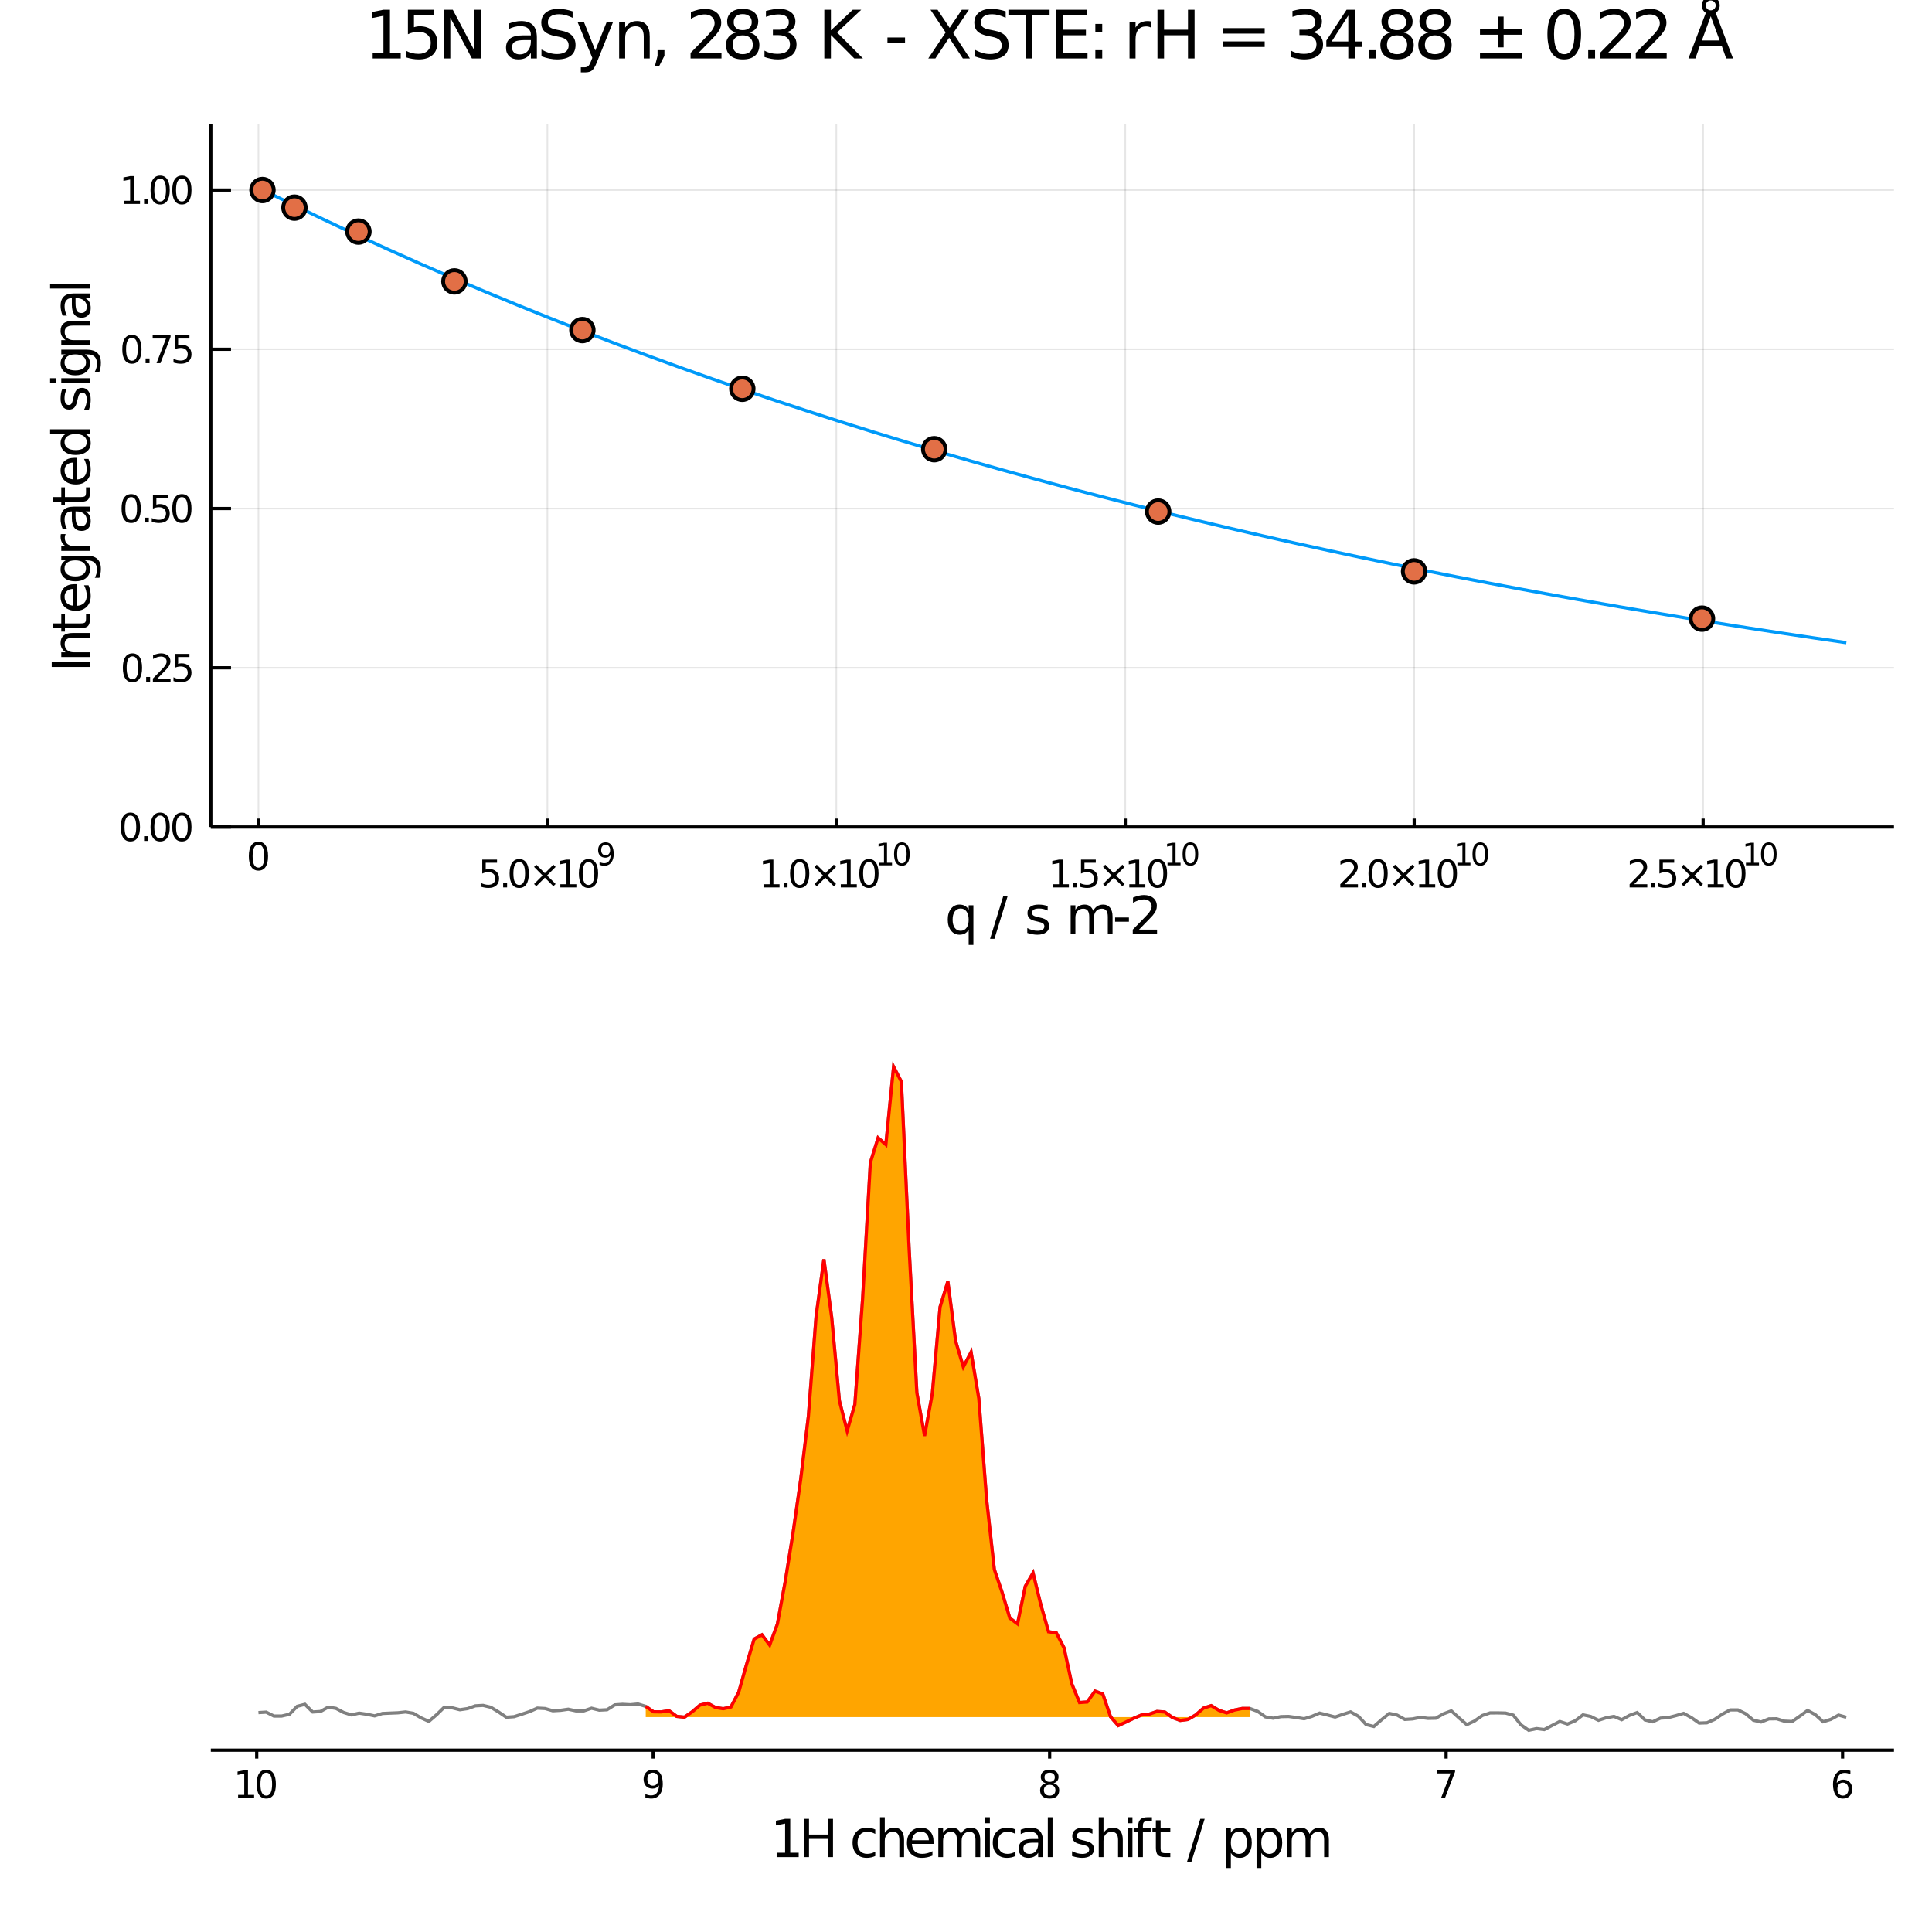 <?xml version="1.0" encoding="utf-8"?>
<svg xmlns="http://www.w3.org/2000/svg" xmlns:xlink="http://www.w3.org/1999/xlink" width="600" height="600" viewBox="0 0 2400 2400">
<rect x="0" y="0" width="2400" height="2400" fill="#333333" stroke="none"/>
<defs>
  <clipPath id="clip690">
    <rect x="0" y="0" width="2400" height="2400"/>
  </clipPath>
</defs>
<path clip-path="url(#clip690)" d="
M0 2400 L2400 2400 L2400 0 L0 0  Z
  " fill="#ffffff" fill-rule="evenodd" fill-opacity="1"/>
<defs>
  <clipPath id="clip691">
    <rect x="480" y="240" width="1681" height="1681"/>
  </clipPath>
</defs>
<path clip-path="url(#clip690)" d="
M261.89 1027.37 L2352.76 1027.37 L2352.76 153.712 L261.89 153.712  Z
  " fill="#ffffff" fill-rule="evenodd" fill-opacity="1"/>
<defs>
  <clipPath id="clip692">
    <rect x="261" y="153" width="2092" height="875"/>
  </clipPath>
</defs>
<polyline clip-path="url(#clip692)" style="stroke:#000000; stroke-width:2; stroke-opacity:0.1; fill:none" points="
  321.066,1027.37 321.066,153.712 
  "/>
<polyline clip-path="url(#clip692)" style="stroke:#000000; stroke-width:2; stroke-opacity:0.1; fill:none" points="
  679.989,1027.37 679.989,153.712 
  "/>
<polyline clip-path="url(#clip692)" style="stroke:#000000; stroke-width:2; stroke-opacity:0.1; fill:none" points="
  1038.91,1027.37 1038.91,153.712 
  "/>
<polyline clip-path="url(#clip692)" style="stroke:#000000; stroke-width:2; stroke-opacity:0.1; fill:none" points="
  1397.84,1027.37 1397.84,153.712 
  "/>
<polyline clip-path="url(#clip692)" style="stroke:#000000; stroke-width:2; stroke-opacity:0.1; fill:none" points="
  1756.76,1027.37 1756.76,153.712 
  "/>
<polyline clip-path="url(#clip692)" style="stroke:#000000; stroke-width:2; stroke-opacity:0.1; fill:none" points="
  2115.68,1027.37 2115.68,153.712 
  "/>
<polyline clip-path="url(#clip692)" style="stroke:#000000; stroke-width:2; stroke-opacity:0.1; fill:none" points="
  261.89,1027.37 2352.76,1027.37 
  "/>
<polyline clip-path="url(#clip692)" style="stroke:#000000; stroke-width:2; stroke-opacity:0.1; fill:none" points="
  261.89,829.541 2352.76,829.541 
  "/>
<polyline clip-path="url(#clip692)" style="stroke:#000000; stroke-width:2; stroke-opacity:0.1; fill:none" points="
  261.89,631.709 2352.76,631.709 
  "/>
<polyline clip-path="url(#clip692)" style="stroke:#000000; stroke-width:2; stroke-opacity:0.1; fill:none" points="
  261.89,433.876 2352.76,433.876 
  "/>
<polyline clip-path="url(#clip692)" style="stroke:#000000; stroke-width:2; stroke-opacity:0.1; fill:none" points="
  261.89,236.043 2352.76,236.043 
  "/>
<polyline clip-path="url(#clip690)" style="stroke:#000000; stroke-width:4; stroke-opacity:1; fill:none" points="
  261.89,1027.37 2352.76,1027.37 
  "/>
<polyline clip-path="url(#clip690)" style="stroke:#000000; stroke-width:4; stroke-opacity:1; fill:none" points="
  261.89,1027.37 261.89,153.712 
  "/>
<polyline clip-path="url(#clip690)" style="stroke:#000000; stroke-width:4; stroke-opacity:1; fill:none" points="
  321.066,1027.37 321.066,1016.89 
  "/>
<polyline clip-path="url(#clip690)" style="stroke:#000000; stroke-width:4; stroke-opacity:1; fill:none" points="
  679.989,1027.37 679.989,1016.89 
  "/>
<polyline clip-path="url(#clip690)" style="stroke:#000000; stroke-width:4; stroke-opacity:1; fill:none" points="
  1038.91,1027.37 1038.91,1016.89 
  "/>
<polyline clip-path="url(#clip690)" style="stroke:#000000; stroke-width:4; stroke-opacity:1; fill:none" points="
  1397.84,1027.37 1397.84,1016.89 
  "/>
<polyline clip-path="url(#clip690)" style="stroke:#000000; stroke-width:4; stroke-opacity:1; fill:none" points="
  1756.76,1027.37 1756.76,1016.89 
  "/>
<polyline clip-path="url(#clip690)" style="stroke:#000000; stroke-width:4; stroke-opacity:1; fill:none" points="
  2115.68,1027.37 2115.68,1016.89 
  "/>
<polyline clip-path="url(#clip690)" style="stroke:#000000; stroke-width:4; stroke-opacity:1; fill:none" points="
  261.89,1027.37 286.98,1027.37 
  "/>
<polyline clip-path="url(#clip690)" style="stroke:#000000; stroke-width:4; stroke-opacity:1; fill:none" points="
  261.89,829.541 286.98,829.541 
  "/>
<polyline clip-path="url(#clip690)" style="stroke:#000000; stroke-width:4; stroke-opacity:1; fill:none" points="
  261.89,631.709 286.98,631.709 
  "/>
<polyline clip-path="url(#clip690)" style="stroke:#000000; stroke-width:4; stroke-opacity:1; fill:none" points="
  261.89,433.876 286.98,433.876 
  "/>
<polyline clip-path="url(#clip690)" style="stroke:#000000; stroke-width:4; stroke-opacity:1; fill:none" points="
  261.89,236.043 286.98,236.043 
  "/>
<path clip-path="url(#clip690)" d="M 0 0 M321.066 1049.36 Q317.454 1049.36 315.626 1052.93 Q313.82 1056.47 313.82 1063.6 Q313.82 1070.71 315.626 1074.27 Q317.454 1077.81 321.066 1077.81 Q324.7 1077.81 326.505 1074.27 Q328.334 1070.71 328.334 1063.6 Q328.334 1056.47 326.505 1052.93 Q324.7 1049.36 321.066 1049.36 M321.066 1045.66 Q326.876 1045.66 329.931 1050.27 Q333.01 1054.85 333.01 1063.6 Q333.01 1072.33 329.931 1076.93 Q326.876 1081.52 321.066 1081.52 Q315.255 1081.52 312.177 1076.93 Q309.121 1072.33 309.121 1063.6 Q309.121 1054.85 312.177 1050.27 Q315.255 1045.66 321.066 1045.66 Z" fill="#000000" fill-rule="evenodd" fill-opacity="1" /><path clip-path="url(#clip690)" d="M 0 0 M599.077 1067.82 L617.433 1067.82 L617.433 1071.76 L603.359 1071.76 L603.359 1080.23 Q604.378 1079.88 605.396 1079.72 Q606.415 1079.53 607.433 1079.53 Q613.22 1079.53 616.6 1082.71 Q619.979 1085.88 619.979 1091.29 Q619.979 1096.87 616.507 1099.97 Q613.035 1103.05 606.715 1103.05 Q604.54 1103.05 602.271 1102.68 Q600.026 1102.31 597.618 1101.57 L597.618 1096.87 Q599.702 1098.01 601.924 1098.56 Q604.146 1099.12 606.623 1099.12 Q610.627 1099.12 612.965 1097.01 Q615.303 1094.9 615.303 1091.29 Q615.303 1087.68 612.965 1085.58 Q610.627 1083.47 606.623 1083.47 Q604.748 1083.47 602.873 1083.89 Q601.021 1084.3 599.077 1085.18 L599.077 1067.82 Z" fill="#000000" fill-rule="evenodd" fill-opacity="1" /><path clip-path="url(#clip690)" d="M 0 0 M625.049 1096.5 L629.933 1096.5 L629.933 1102.38 L625.049 1102.38 L625.049 1096.5 Z" fill="#000000" fill-rule="evenodd" fill-opacity="1" /><path clip-path="url(#clip690)" d="M 0 0 M645.002 1070.9 Q641.391 1070.9 639.563 1074.46 Q637.757 1078.01 637.757 1085.14 Q637.757 1092.24 639.563 1095.81 Q641.391 1099.35 645.002 1099.35 Q648.637 1099.35 650.442 1095.81 Q652.271 1092.24 652.271 1085.14 Q652.271 1078.01 650.442 1074.46 Q648.637 1070.9 645.002 1070.9 M645.002 1067.2 Q650.812 1067.2 653.868 1071.8 Q656.947 1076.39 656.947 1085.14 Q656.947 1093.86 653.868 1098.47 Q650.812 1103.05 645.002 1103.05 Q639.192 1103.05 636.113 1098.47 Q633.058 1093.86 633.058 1085.14 Q633.058 1076.39 636.113 1071.8 Q639.192 1067.2 645.002 1067.2 Z" fill="#000000" fill-rule="evenodd" fill-opacity="1" /><path clip-path="url(#clip690)" d="M 0 0 M690.187 1076.92 L679.609 1087.54 L690.187 1098.12 L687.433 1100.92 L676.808 1090.3 L666.183 1100.92 L663.451 1098.12 L674.007 1087.54 L663.451 1076.92 L666.183 1074.12 L676.808 1084.74 L687.433 1074.12 L690.187 1076.92 Z" fill="#000000" fill-rule="evenodd" fill-opacity="1" /><path clip-path="url(#clip690)" d="M 0 0 M696.067 1098.45 L703.706 1098.45 L703.706 1072.08 L695.396 1073.75 L695.396 1069.49 L703.659 1067.82 L708.335 1067.82 L708.335 1098.45 L715.974 1098.45 L715.974 1102.38 L696.067 1102.38 L696.067 1098.45 Z" fill="#000000" fill-rule="evenodd" fill-opacity="1" /><path clip-path="url(#clip690)" d="M 0 0 M731.044 1070.9 Q727.432 1070.9 725.604 1074.46 Q723.798 1078.01 723.798 1085.14 Q723.798 1092.24 725.604 1095.81 Q727.432 1099.35 731.044 1099.35 Q734.678 1099.35 736.483 1095.81 Q738.312 1092.24 738.312 1085.14 Q738.312 1078.01 736.483 1074.46 Q734.678 1070.9 731.044 1070.9 M731.044 1067.2 Q736.854 1067.2 739.909 1071.8 Q742.988 1076.39 742.988 1085.14 Q742.988 1093.86 739.909 1098.47 Q736.854 1103.05 731.044 1103.05 Q725.233 1103.05 722.155 1098.47 Q719.099 1093.86 719.099 1085.14 Q719.099 1076.39 722.155 1071.8 Q725.233 1067.2 731.044 1067.2 Z" fill="#000000" fill-rule="evenodd" fill-opacity="1" /><path clip-path="url(#clip690)" d="M 0 0 M744.793 1074.39 L744.793 1070.93 Q746.223 1071.6 747.69 1071.96 Q749.157 1072.32 750.567 1072.32 Q754.329 1072.32 756.304 1069.8 Q758.297 1067.26 758.58 1062.11 Q757.489 1063.72 755.815 1064.59 Q754.141 1065.45 752.11 1065.45 Q747.897 1065.45 745.433 1062.91 Q742.988 1060.36 742.988 1055.94 Q742.988 1051.61 745.546 1049 Q748.104 1046.38 752.354 1046.38 Q757.225 1046.38 759.783 1050.13 Q762.36 1053.85 762.36 1060.96 Q762.36 1067.6 759.2 1071.57 Q756.059 1075.52 750.737 1075.52 Q749.307 1075.52 747.84 1075.23 Q746.373 1074.95 744.793 1074.39 M752.354 1062.48 Q754.912 1062.48 756.398 1060.73 Q757.902 1058.98 757.902 1055.94 Q757.902 1052.91 756.398 1051.16 Q754.912 1049.39 752.354 1049.39 Q749.796 1049.39 748.292 1051.16 Q746.806 1052.91 746.806 1055.94 Q746.806 1058.98 748.292 1060.73 Q749.796 1062.48 752.354 1062.48 Z" fill="#000000" fill-rule="evenodd" fill-opacity="1" /><path clip-path="url(#clip690)" d="M 0 0 M948.456 1098.45 L956.095 1098.45 L956.095 1072.08 L947.785 1073.75 L947.785 1069.49 L956.049 1067.82 L960.724 1067.82 L960.724 1098.45 L968.363 1098.45 L968.363 1102.38 L948.456 1102.38 L948.456 1098.45 Z" fill="#000000" fill-rule="evenodd" fill-opacity="1" /><path clip-path="url(#clip690)" d="M 0 0 M973.433 1096.5 L978.317 1096.5 L978.317 1102.38 L973.433 1102.38 L973.433 1096.5 Z" fill="#000000" fill-rule="evenodd" fill-opacity="1" /><path clip-path="url(#clip690)" d="M 0 0 M993.386 1070.9 Q989.775 1070.9 987.947 1074.46 Q986.141 1078.01 986.141 1085.14 Q986.141 1092.24 987.947 1095.81 Q989.775 1099.35 993.386 1099.35 Q997.021 1099.35 998.826 1095.81 Q1000.65 1092.24 1000.65 1085.14 Q1000.65 1078.01 998.826 1074.46 Q997.021 1070.9 993.386 1070.9 M993.386 1067.2 Q999.196 1067.2 1002.25 1071.8 Q1005.33 1076.39 1005.33 1085.14 Q1005.33 1093.86 1002.25 1098.47 Q999.196 1103.05 993.386 1103.05 Q987.576 1103.05 984.497 1098.47 Q981.442 1093.86 981.442 1085.14 Q981.442 1076.39 984.497 1071.8 Q987.576 1067.2 993.386 1067.2 Z" fill="#000000" fill-rule="evenodd" fill-opacity="1" /><path clip-path="url(#clip690)" d="M 0 0 M1038.57 1076.92 L1027.99 1087.54 L1038.57 1098.12 L1035.82 1100.92 L1025.19 1090.3 L1014.57 1100.92 L1011.84 1098.12 L1022.39 1087.54 L1011.84 1076.92 L1014.57 1074.12 L1025.19 1084.74 L1035.82 1074.12 L1038.57 1076.92 Z" fill="#000000" fill-rule="evenodd" fill-opacity="1" /><path clip-path="url(#clip690)" d="M 0 0 M1044.45 1098.45 L1052.09 1098.45 L1052.09 1072.08 L1043.78 1073.75 L1043.78 1069.49 L1052.04 1067.82 L1056.72 1067.82 L1056.72 1098.45 L1064.36 1098.45 L1064.36 1102.38 L1044.45 1102.38 L1044.45 1098.45 Z" fill="#000000" fill-rule="evenodd" fill-opacity="1" /><path clip-path="url(#clip690)" d="M 0 0 M1079.43 1070.9 Q1075.82 1070.9 1073.99 1074.46 Q1072.18 1078.01 1072.18 1085.14 Q1072.18 1092.24 1073.99 1095.81 Q1075.82 1099.35 1079.43 1099.35 Q1083.06 1099.35 1084.87 1095.81 Q1086.7 1092.24 1086.7 1085.14 Q1086.7 1078.01 1084.87 1074.46 Q1083.06 1070.9 1079.43 1070.9 M1079.43 1067.2 Q1085.24 1067.2 1088.29 1071.8 Q1091.37 1076.39 1091.37 1085.14 Q1091.37 1093.86 1088.29 1098.47 Q1085.24 1103.05 1079.43 1103.05 Q1073.62 1103.05 1070.54 1098.47 Q1067.48 1093.86 1067.48 1085.14 Q1067.48 1076.39 1070.54 1071.8 Q1073.62 1067.2 1079.43 1067.2 Z" fill="#000000" fill-rule="evenodd" fill-opacity="1" /><path clip-path="url(#clip690)" d="M 0 0 M1091.92 1071.77 L1098.12 1071.77 L1098.12 1050.35 L1091.37 1051.71 L1091.37 1048.24 L1098.09 1046.89 L1101.89 1046.89 L1101.89 1071.77 L1108.09 1071.77 L1108.09 1074.97 L1091.92 1074.97 L1091.92 1071.77 Z" fill="#000000" fill-rule="evenodd" fill-opacity="1" /><path clip-path="url(#clip690)" d="M 0 0 M1120.34 1049.39 Q1117.4 1049.39 1115.92 1052.29 Q1114.45 1055.17 1114.45 1060.96 Q1114.45 1066.73 1115.92 1069.63 Q1117.4 1072.51 1120.34 1072.51 Q1123.29 1072.51 1124.76 1069.63 Q1126.24 1066.73 1126.24 1060.96 Q1126.24 1055.17 1124.76 1052.29 Q1123.29 1049.39 1120.34 1049.39 M1120.34 1046.38 Q1125.06 1046.38 1127.54 1050.13 Q1130.04 1053.85 1130.04 1060.96 Q1130.04 1068.05 1127.54 1071.79 Q1125.06 1075.52 1120.34 1075.52 Q1115.62 1075.52 1113.11 1071.79 Q1110.63 1068.05 1110.63 1060.96 Q1110.63 1053.85 1113.11 1050.13 Q1115.62 1046.38 1120.34 1046.38 Z" fill="#000000" fill-rule="evenodd" fill-opacity="1" /><path clip-path="url(#clip690)" d="M 0 0 M1307.88 1098.45 L1315.52 1098.45 L1315.52 1072.08 L1307.21 1073.75 L1307.21 1069.49 L1315.47 1067.82 L1320.15 1067.82 L1320.15 1098.45 L1327.78 1098.45 L1327.78 1102.38 L1307.88 1102.38 L1307.88 1098.45 Z" fill="#000000" fill-rule="evenodd" fill-opacity="1" /><path clip-path="url(#clip690)" d="M 0 0 M1332.85 1096.5 L1337.74 1096.5 L1337.74 1102.38 L1332.85 1102.38 L1332.85 1096.5 Z" fill="#000000" fill-rule="evenodd" fill-opacity="1" /><path clip-path="url(#clip690)" d="M 0 0 M1342.85 1067.82 L1361.21 1067.82 L1361.21 1071.76 L1347.14 1071.76 L1347.14 1080.23 Q1348.15 1079.88 1349.17 1079.72 Q1350.19 1079.53 1351.21 1079.53 Q1357 1079.53 1360.38 1082.71 Q1363.76 1085.88 1363.76 1091.29 Q1363.76 1096.87 1360.28 1099.97 Q1356.81 1103.05 1350.49 1103.05 Q1348.32 1103.05 1346.05 1102.68 Q1343.8 1102.31 1341.4 1101.57 L1341.4 1096.87 Q1343.48 1098.01 1345.7 1098.56 Q1347.92 1099.12 1350.4 1099.12 Q1354.4 1099.12 1356.74 1097.01 Q1359.08 1094.9 1359.08 1091.29 Q1359.08 1087.68 1356.74 1085.58 Q1354.4 1083.47 1350.4 1083.47 Q1348.53 1083.47 1346.65 1083.89 Q1344.8 1084.3 1342.85 1085.18 L1342.85 1067.82 Z" fill="#000000" fill-rule="evenodd" fill-opacity="1" /><path clip-path="url(#clip690)" d="M 0 0 M1397 1076.92 L1386.42 1087.54 L1397 1098.12 L1394.24 1100.92 L1383.62 1090.3 L1372.99 1100.92 L1370.26 1098.12 L1380.82 1087.54 L1370.26 1076.92 L1372.99 1074.12 L1383.62 1084.74 L1394.24 1074.12 L1397 1076.92 Z" fill="#000000" fill-rule="evenodd" fill-opacity="1" /><path clip-path="url(#clip690)" d="M 0 0 M1402.88 1098.45 L1410.52 1098.45 L1410.52 1072.08 L1402.21 1073.75 L1402.21 1069.49 L1410.47 1067.82 L1415.15 1067.82 L1415.15 1098.45 L1422.78 1098.45 L1422.78 1102.38 L1402.88 1102.38 L1402.88 1098.45 Z" fill="#000000" fill-rule="evenodd" fill-opacity="1" /><path clip-path="url(#clip690)" d="M 0 0 M1437.85 1070.9 Q1434.24 1070.9 1432.41 1074.46 Q1430.61 1078.01 1430.61 1085.14 Q1430.61 1092.24 1432.41 1095.81 Q1434.24 1099.35 1437.85 1099.35 Q1441.49 1099.35 1443.29 1095.81 Q1445.12 1092.24 1445.12 1085.14 Q1445.12 1078.01 1443.29 1074.46 Q1441.49 1070.9 1437.85 1070.9 M1437.85 1067.2 Q1443.66 1067.2 1446.72 1071.8 Q1449.8 1076.39 1449.8 1085.14 Q1449.8 1093.86 1446.72 1098.47 Q1443.66 1103.05 1437.85 1103.05 Q1432.04 1103.05 1428.96 1098.47 Q1425.91 1093.86 1425.91 1085.14 Q1425.91 1076.39 1428.96 1071.8 Q1432.04 1067.2 1437.85 1067.2 Z" fill="#000000" fill-rule="evenodd" fill-opacity="1" /><path clip-path="url(#clip690)" d="M 0 0 M1450.34 1071.77 L1456.55 1071.77 L1456.55 1050.35 L1449.8 1051.71 L1449.8 1048.24 L1456.51 1046.89 L1460.31 1046.89 L1460.31 1071.77 L1466.52 1071.77 L1466.52 1074.97 L1450.34 1074.97 L1450.34 1071.77 Z" fill="#000000" fill-rule="evenodd" fill-opacity="1" /><path clip-path="url(#clip690)" d="M 0 0 M1478.76 1049.39 Q1475.83 1049.39 1474.34 1052.29 Q1472.87 1055.17 1472.87 1060.96 Q1472.87 1066.73 1474.34 1069.63 Q1475.83 1072.51 1478.76 1072.51 Q1481.71 1072.51 1483.18 1069.63 Q1484.67 1066.73 1484.67 1060.96 Q1484.67 1055.17 1483.18 1052.29 Q1481.71 1049.39 1478.76 1049.39 M1478.76 1046.38 Q1483.48 1046.38 1485.97 1050.13 Q1488.47 1053.85 1488.47 1060.96 Q1488.47 1068.05 1485.97 1071.79 Q1483.48 1075.52 1478.76 1075.52 Q1474.04 1075.52 1471.54 1071.79 Q1469.06 1068.05 1469.06 1060.96 Q1469.06 1053.85 1471.54 1050.13 Q1474.04 1046.38 1478.76 1046.38 Z" fill="#000000" fill-rule="evenodd" fill-opacity="1" /><path clip-path="url(#clip690)" d="M 0 0 M1670.57 1098.45 L1686.89 1098.45 L1686.89 1102.38 L1664.95 1102.38 L1664.95 1098.45 Q1667.61 1095.69 1672.19 1091.06 Q1676.8 1086.41 1677.98 1085.07 Q1680.23 1082.54 1681.11 1080.81 Q1682.01 1079.05 1682.01 1077.36 Q1682.01 1074.6 1680.06 1072.87 Q1678.14 1071.13 1675.04 1071.13 Q1672.84 1071.13 1670.39 1071.9 Q1667.96 1072.66 1665.18 1074.21 L1665.18 1069.49 Q1668 1068.35 1670.46 1067.77 Q1672.91 1067.2 1674.95 1067.2 Q1680.32 1067.2 1683.51 1069.88 Q1686.71 1072.57 1686.71 1077.06 Q1686.71 1079.19 1685.9 1081.11 Q1685.11 1083.01 1683 1085.6 Q1682.43 1086.27 1679.32 1089.49 Q1676.22 1092.68 1670.57 1098.45 Z" fill="#000000" fill-rule="evenodd" fill-opacity="1" /><path clip-path="url(#clip690)" d="M 0 0 M1691.96 1096.5 L1696.85 1096.5 L1696.85 1102.38 L1691.96 1102.38 L1691.96 1096.5 Z" fill="#000000" fill-rule="evenodd" fill-opacity="1" /><path clip-path="url(#clip690)" d="M 0 0 M1711.92 1070.9 Q1708.31 1070.9 1706.48 1074.46 Q1704.67 1078.01 1704.67 1085.14 Q1704.67 1092.24 1706.48 1095.81 Q1708.31 1099.35 1711.92 1099.35 Q1715.55 1099.35 1717.36 1095.81 Q1719.18 1092.24 1719.18 1085.14 Q1719.18 1078.01 1717.36 1074.46 Q1715.55 1070.9 1711.92 1070.9 M1711.92 1067.2 Q1717.73 1067.2 1720.78 1071.8 Q1723.86 1076.39 1723.86 1085.14 Q1723.86 1093.86 1720.78 1098.47 Q1717.73 1103.05 1711.92 1103.05 Q1706.11 1103.05 1703.03 1098.47 Q1699.97 1093.86 1699.97 1085.14 Q1699.97 1076.39 1703.03 1071.8 Q1706.11 1067.2 1711.92 1067.2 Z" fill="#000000" fill-rule="evenodd" fill-opacity="1" /><path clip-path="url(#clip690)" d="M 0 0 M1757.1 1076.92 L1746.52 1087.54 L1757.1 1098.12 L1754.35 1100.92 L1743.72 1090.3 L1733.1 1100.92 L1730.37 1098.12 L1740.92 1087.54 L1730.37 1076.92 L1733.1 1074.12 L1743.72 1084.74 L1754.35 1074.12 L1757.1 1076.92 Z" fill="#000000" fill-rule="evenodd" fill-opacity="1" /><path clip-path="url(#clip690)" d="M 0 0 M1762.98 1098.45 L1770.62 1098.45 L1770.62 1072.08 L1762.31 1073.75 L1762.31 1069.49 L1770.57 1067.82 L1775.25 1067.82 L1775.25 1098.45 L1782.89 1098.45 L1782.89 1102.38 L1762.98 1102.38 L1762.98 1098.45 Z" fill="#000000" fill-rule="evenodd" fill-opacity="1" /><path clip-path="url(#clip690)" d="M 0 0 M1797.96 1070.9 Q1794.35 1070.9 1792.52 1074.46 Q1790.71 1078.01 1790.71 1085.14 Q1790.71 1092.24 1792.52 1095.81 Q1794.35 1099.35 1797.96 1099.35 Q1801.59 1099.35 1803.4 1095.81 Q1805.23 1092.24 1805.23 1085.14 Q1805.23 1078.01 1803.4 1074.46 Q1801.59 1070.9 1797.96 1070.9 M1797.96 1067.2 Q1803.77 1067.2 1806.82 1071.8 Q1809.9 1076.39 1809.9 1085.14 Q1809.9 1093.86 1806.82 1098.47 Q1803.77 1103.05 1797.96 1103.05 Q1792.15 1103.05 1789.07 1098.47 Q1786.01 1093.86 1786.01 1085.14 Q1786.01 1076.39 1789.07 1071.8 Q1792.15 1067.2 1797.96 1067.2 Z" fill="#000000" fill-rule="evenodd" fill-opacity="1" /><path clip-path="url(#clip690)" d="M 0 0 M1810.45 1071.77 L1816.65 1071.77 L1816.65 1050.35 L1809.9 1051.71 L1809.9 1048.24 L1816.62 1046.89 L1820.42 1046.89 L1820.42 1071.77 L1826.62 1071.77 L1826.62 1074.97 L1810.45 1074.97 L1810.45 1071.77 Z" fill="#000000" fill-rule="evenodd" fill-opacity="1" /><path clip-path="url(#clip690)" d="M 0 0 M1838.87 1049.39 Q1835.93 1049.39 1834.45 1052.29 Q1832.98 1055.17 1832.98 1060.96 Q1832.98 1066.73 1834.45 1069.63 Q1835.93 1072.51 1838.87 1072.51 Q1841.82 1072.51 1843.29 1069.63 Q1844.77 1066.73 1844.77 1060.96 Q1844.77 1055.17 1843.29 1052.29 Q1841.82 1049.39 1838.87 1049.39 M1838.87 1046.38 Q1843.59 1046.38 1846.07 1050.13 Q1848.57 1053.85 1848.57 1060.96 Q1848.57 1068.05 1846.07 1071.79 Q1843.59 1075.52 1838.87 1075.52 Q1834.15 1075.52 1831.64 1071.79 Q1829.16 1068.05 1829.16 1060.96 Q1829.16 1053.85 1831.64 1050.13 Q1834.15 1046.38 1838.87 1046.38 Z" fill="#000000" fill-rule="evenodd" fill-opacity="1" /><path clip-path="url(#clip690)" d="M 0 0 M2030 1098.45 L2046.31 1098.45 L2046.31 1102.38 L2024.37 1102.38 L2024.37 1098.45 Q2027.03 1095.69 2031.62 1091.06 Q2036.22 1086.41 2037.4 1085.07 Q2039.65 1082.54 2040.53 1080.81 Q2041.43 1079.05 2041.43 1077.36 Q2041.43 1074.6 2039.49 1072.87 Q2037.56 1071.13 2034.46 1071.13 Q2032.26 1071.13 2029.81 1071.9 Q2027.38 1072.66 2024.6 1074.21 L2024.6 1069.49 Q2027.43 1068.35 2029.88 1067.77 Q2032.33 1067.2 2034.37 1067.2 Q2039.74 1067.2 2042.94 1069.88 Q2046.13 1072.57 2046.13 1077.06 Q2046.13 1079.19 2045.32 1081.11 Q2044.53 1083.01 2042.43 1085.6 Q2041.85 1086.27 2038.75 1089.49 Q2035.64 1092.68 2030 1098.45 Z" fill="#000000" fill-rule="evenodd" fill-opacity="1" /><path clip-path="url(#clip690)" d="M 0 0 M2051.38 1096.5 L2056.27 1096.5 L2056.27 1102.38 L2051.38 1102.38 L2051.38 1096.5 Z" fill="#000000" fill-rule="evenodd" fill-opacity="1" /><path clip-path="url(#clip690)" d="M 0 0 M2061.38 1067.82 L2079.74 1067.82 L2079.74 1071.76 L2065.67 1071.76 L2065.67 1080.23 Q2066.68 1079.88 2067.7 1079.72 Q2068.72 1079.53 2069.74 1079.53 Q2075.53 1079.53 2078.91 1082.71 Q2082.29 1085.88 2082.29 1091.29 Q2082.29 1096.87 2078.81 1099.97 Q2075.34 1103.05 2069.02 1103.05 Q2066.85 1103.05 2064.58 1102.68 Q2062.33 1102.31 2059.93 1101.57 L2059.93 1096.87 Q2062.01 1098.01 2064.23 1098.56 Q2066.45 1099.12 2068.93 1099.12 Q2072.93 1099.12 2075.27 1097.01 Q2077.61 1094.9 2077.61 1091.29 Q2077.61 1087.68 2075.27 1085.58 Q2072.93 1083.47 2068.93 1083.47 Q2067.06 1083.47 2065.18 1083.89 Q2063.33 1084.3 2061.38 1085.18 L2061.38 1067.82 Z" fill="#000000" fill-rule="evenodd" fill-opacity="1" /><path clip-path="url(#clip690)" d="M 0 0 M2115.53 1076.92 L2104.95 1087.54 L2115.53 1098.12 L2112.77 1100.92 L2102.15 1090.3 L2091.52 1100.92 L2088.79 1098.12 L2099.35 1087.54 L2088.79 1076.92 L2091.52 1074.12 L2102.15 1084.74 L2112.77 1074.12 L2115.53 1076.92 Z" fill="#000000" fill-rule="evenodd" fill-opacity="1" /><path clip-path="url(#clip690)" d="M 0 0 M2121.41 1098.45 L2129.05 1098.45 L2129.05 1072.08 L2120.74 1073.75 L2120.74 1069.49 L2129 1067.82 L2133.68 1067.82 L2133.68 1098.45 L2141.31 1098.45 L2141.31 1102.38 L2121.41 1102.38 L2121.41 1098.45 Z" fill="#000000" fill-rule="evenodd" fill-opacity="1" /><path clip-path="url(#clip690)" d="M 0 0 M2156.38 1070.9 Q2152.77 1070.9 2150.94 1074.46 Q2149.14 1078.01 2149.14 1085.14 Q2149.14 1092.24 2150.94 1095.81 Q2152.77 1099.35 2156.38 1099.35 Q2160.02 1099.35 2161.82 1095.81 Q2163.65 1092.24 2163.65 1085.14 Q2163.65 1078.01 2161.82 1074.46 Q2160.02 1070.9 2156.38 1070.9 M2156.38 1067.2 Q2162.19 1067.2 2165.25 1071.8 Q2168.33 1076.39 2168.33 1085.14 Q2168.33 1093.86 2165.25 1098.47 Q2162.19 1103.05 2156.38 1103.05 Q2150.57 1103.05 2147.49 1098.47 Q2144.44 1093.86 2144.44 1085.14 Q2144.44 1076.39 2147.49 1071.8 Q2150.57 1067.2 2156.38 1067.2 Z" fill="#000000" fill-rule="evenodd" fill-opacity="1" /><path clip-path="url(#clip690)" d="M 0 0 M2168.87 1071.77 L2175.08 1071.77 L2175.08 1050.35 L2168.33 1051.71 L2168.33 1048.24 L2175.04 1046.89 L2178.84 1046.89 L2178.84 1071.77 L2185.05 1071.77 L2185.05 1074.97 L2168.87 1074.97 L2168.87 1071.77 Z" fill="#000000" fill-rule="evenodd" fill-opacity="1" /><path clip-path="url(#clip690)" d="M 0 0 M2197.29 1049.39 Q2194.36 1049.39 2192.87 1052.29 Q2191.4 1055.17 2191.4 1060.96 Q2191.4 1066.73 2192.87 1069.63 Q2194.36 1072.51 2197.29 1072.51 Q2200.24 1072.51 2201.71 1069.63 Q2203.2 1066.73 2203.2 1060.96 Q2203.2 1055.17 2201.71 1052.29 Q2200.24 1049.39 2197.29 1049.39 M2197.29 1046.38 Q2202.01 1046.38 2204.5 1050.13 Q2207 1053.85 2207 1060.96 Q2207 1068.05 2204.5 1071.79 Q2202.01 1075.52 2197.29 1075.52 Q2192.57 1075.52 2190.07 1071.79 Q2187.59 1068.05 2187.59 1060.96 Q2187.59 1053.85 2190.07 1050.13 Q2192.57 1046.38 2197.29 1046.38 Z" fill="#000000" fill-rule="evenodd" fill-opacity="1" /><path clip-path="url(#clip690)" d="M 0 0 M161.965 1013.17 Q158.353 1013.17 156.525 1016.74 Q154.719 1020.28 154.719 1027.41 Q154.719 1034.52 156.525 1038.08 Q158.353 1041.62 161.965 1041.62 Q165.599 1041.62 167.404 1038.08 Q169.233 1034.52 169.233 1027.41 Q169.233 1020.28 167.404 1016.74 Q165.599 1013.17 161.965 1013.17 M161.965 1009.47 Q167.775 1009.47 170.83 1014.08 Q173.909 1018.66 173.909 1027.41 Q173.909 1036.14 170.83 1040.74 Q167.775 1045.33 161.965 1045.33 Q156.154 1045.33 153.076 1040.74 Q150.02 1036.14 150.02 1027.41 Q150.02 1018.66 153.076 1014.08 Q156.154 1009.47 161.965 1009.47 Z" fill="#000000" fill-rule="evenodd" fill-opacity="1" /><path clip-path="url(#clip690)" d="M 0 0 M178.978 1038.77 L183.863 1038.77 L183.863 1044.65 L178.978 1044.65 L178.978 1038.77 Z" fill="#000000" fill-rule="evenodd" fill-opacity="1" /><path clip-path="url(#clip690)" d="M 0 0 M198.932 1013.17 Q195.321 1013.17 193.492 1016.74 Q191.687 1020.28 191.687 1027.41 Q191.687 1034.52 193.492 1038.08 Q195.321 1041.62 198.932 1041.62 Q202.566 1041.62 204.372 1038.08 Q206.2 1034.52 206.2 1027.41 Q206.2 1020.28 204.372 1016.74 Q202.566 1013.17 198.932 1013.17 M198.932 1009.47 Q204.742 1009.47 207.798 1014.08 Q210.876 1018.66 210.876 1027.41 Q210.876 1036.14 207.798 1040.74 Q204.742 1045.33 198.932 1045.33 Q193.122 1045.33 190.043 1040.74 Q186.988 1036.14 186.988 1027.41 Q186.988 1018.66 190.043 1014.08 Q193.122 1009.47 198.932 1009.47 Z" fill="#000000" fill-rule="evenodd" fill-opacity="1" /><path clip-path="url(#clip690)" d="M 0 0 M225.946 1013.17 Q222.335 1013.17 220.506 1016.74 Q218.7 1020.28 218.7 1027.41 Q218.7 1034.52 220.506 1038.08 Q222.335 1041.62 225.946 1041.62 Q229.58 1041.62 231.385 1038.08 Q233.214 1034.52 233.214 1027.41 Q233.214 1020.28 231.385 1016.74 Q229.58 1013.17 225.946 1013.17 M225.946 1009.47 Q231.756 1009.47 234.811 1014.08 Q237.89 1018.66 237.89 1027.41 Q237.89 1036.14 234.811 1040.74 Q231.756 1045.33 225.946 1045.33 Q220.136 1045.33 217.057 1040.74 Q214.001 1036.14 214.001 1027.41 Q214.001 1018.66 217.057 1014.08 Q220.136 1009.47 225.946 1009.47 Z" fill="#000000" fill-rule="evenodd" fill-opacity="1" /><path clip-path="url(#clip690)" d="M 0 0 M164.557 815.34 Q160.946 815.34 159.117 818.905 Q157.312 822.446 157.312 829.576 Q157.312 836.682 159.117 840.247 Q160.946 843.789 164.557 843.789 Q168.191 843.789 169.997 840.247 Q171.826 836.682 171.826 829.576 Q171.826 822.446 169.997 818.905 Q168.191 815.34 164.557 815.34 M164.557 811.636 Q170.367 811.636 173.423 816.243 Q176.501 820.826 176.501 829.576 Q176.501 838.303 173.423 842.909 Q170.367 847.493 164.557 847.493 Q158.747 847.493 155.668 842.909 Q152.613 838.303 152.613 829.576 Q152.613 820.826 155.668 816.243 Q158.747 811.636 164.557 811.636 Z" fill="#000000" fill-rule="evenodd" fill-opacity="1" /><path clip-path="url(#clip690)" d="M 0 0 M181.571 840.942 L186.455 840.942 L186.455 846.821 L181.571 846.821 L181.571 840.942 Z" fill="#000000" fill-rule="evenodd" fill-opacity="1" /><path clip-path="url(#clip690)" d="M 0 0 M195.552 842.886 L211.872 842.886 L211.872 846.821 L189.927 846.821 L189.927 842.886 Q192.589 840.131 197.173 835.502 Q201.779 830.849 202.96 829.507 Q205.205 826.983 206.085 825.247 Q206.987 823.488 206.987 821.798 Q206.987 819.044 205.043 817.308 Q203.122 815.571 200.02 815.571 Q197.821 815.571 195.367 816.335 Q192.937 817.099 190.159 818.65 L190.159 813.928 Q192.983 812.794 195.437 812.215 Q197.89 811.636 199.927 811.636 Q205.298 811.636 208.492 814.321 Q211.686 817.007 211.686 821.497 Q211.686 823.627 210.876 825.548 Q210.089 827.446 207.983 830.039 Q207.404 830.71 204.302 833.928 Q201.2 837.122 195.552 842.886 Z" fill="#000000" fill-rule="evenodd" fill-opacity="1" /><path clip-path="url(#clip690)" d="M 0 0 M216.987 812.261 L235.344 812.261 L235.344 816.196 L221.27 816.196 L221.27 824.669 Q222.288 824.321 223.307 824.159 Q224.325 823.974 225.344 823.974 Q231.131 823.974 234.51 827.145 Q237.89 830.317 237.89 835.733 Q237.89 841.312 234.418 844.414 Q230.946 847.493 224.626 847.493 Q222.45 847.493 220.182 847.122 Q217.936 846.752 215.529 846.011 L215.529 841.312 Q217.612 842.446 219.835 843.002 Q222.057 843.557 224.534 843.557 Q228.538 843.557 230.876 841.451 Q233.214 839.344 233.214 835.733 Q233.214 832.122 230.876 830.016 Q228.538 827.909 224.534 827.909 Q222.659 827.909 220.784 828.326 Q218.932 828.743 216.987 829.622 L216.987 812.261 Z" fill="#000000" fill-rule="evenodd" fill-opacity="1" /><path clip-path="url(#clip690)" d="M 0 0 M162.96 617.507 Q159.349 617.507 157.52 621.072 Q155.715 624.614 155.715 631.743 Q155.715 638.85 157.52 642.415 Q159.349 645.956 162.96 645.956 Q166.594 645.956 168.4 642.415 Q170.228 638.85 170.228 631.743 Q170.228 624.614 168.4 621.072 Q166.594 617.507 162.96 617.507 M162.96 613.804 Q168.77 613.804 171.826 618.41 Q174.904 622.993 174.904 631.743 Q174.904 640.47 171.826 645.077 Q168.77 649.66 162.96 649.66 Q157.15 649.66 154.071 645.077 Q151.016 640.47 151.016 631.743 Q151.016 622.993 154.071 618.41 Q157.15 613.804 162.96 613.804 Z" fill="#000000" fill-rule="evenodd" fill-opacity="1" /><path clip-path="url(#clip690)" d="M 0 0 M179.974 643.109 L184.858 643.109 L184.858 648.989 L179.974 648.989 L179.974 643.109 Z" fill="#000000" fill-rule="evenodd" fill-opacity="1" /><path clip-path="url(#clip690)" d="M 0 0 M189.974 614.429 L208.33 614.429 L208.33 618.364 L194.256 618.364 L194.256 626.836 Q195.275 626.489 196.293 626.327 Q197.312 626.142 198.33 626.142 Q204.117 626.142 207.497 629.313 Q210.876 632.484 210.876 637.901 Q210.876 643.479 207.404 646.581 Q203.932 649.66 197.612 649.66 Q195.437 649.66 193.168 649.29 Q190.923 648.919 188.515 648.178 L188.515 643.479 Q190.599 644.614 192.821 645.169 Q195.043 645.725 197.52 645.725 Q201.525 645.725 203.862 643.618 Q206.2 641.512 206.2 637.901 Q206.2 634.29 203.862 632.183 Q201.525 630.077 197.52 630.077 Q195.645 630.077 193.77 630.493 Q191.918 630.91 189.974 631.79 L189.974 614.429 Z" fill="#000000" fill-rule="evenodd" fill-opacity="1" /><path clip-path="url(#clip690)" d="M 0 0 M225.946 617.507 Q222.335 617.507 220.506 621.072 Q218.7 624.614 218.7 631.743 Q218.7 638.85 220.506 642.415 Q222.335 645.956 225.946 645.956 Q229.58 645.956 231.385 642.415 Q233.214 638.85 233.214 631.743 Q233.214 624.614 231.385 621.072 Q229.58 617.507 225.946 617.507 M225.946 613.804 Q231.756 613.804 234.811 618.41 Q237.89 622.993 237.89 631.743 Q237.89 640.47 234.811 645.077 Q231.756 649.66 225.946 649.66 Q220.136 649.66 217.057 645.077 Q214.001 640.47 214.001 631.743 Q214.001 622.993 217.057 618.41 Q220.136 613.804 225.946 613.804 Z" fill="#000000" fill-rule="evenodd" fill-opacity="1" /><path clip-path="url(#clip690)" d="M 0 0 M163.863 419.675 Q160.252 419.675 158.423 423.24 Q156.617 426.781 156.617 433.911 Q156.617 441.017 158.423 444.582 Q160.252 448.124 163.863 448.124 Q167.497 448.124 169.302 444.582 Q171.131 441.017 171.131 433.911 Q171.131 426.781 169.302 423.24 Q167.497 419.675 163.863 419.675 M163.863 415.971 Q169.673 415.971 172.728 420.578 Q175.807 425.161 175.807 433.911 Q175.807 442.638 172.728 447.244 Q169.673 451.827 163.863 451.827 Q158.053 451.827 154.974 447.244 Q151.918 442.638 151.918 433.911 Q151.918 425.161 154.974 420.578 Q158.053 415.971 163.863 415.971 Z" fill="#000000" fill-rule="evenodd" fill-opacity="1" /><path clip-path="url(#clip690)" d="M 0 0 M180.876 445.276 L185.761 445.276 L185.761 451.156 L180.876 451.156 L180.876 445.276 Z" fill="#000000" fill-rule="evenodd" fill-opacity="1" /><path clip-path="url(#clip690)" d="M 0 0 M189.65 416.596 L211.872 416.596 L211.872 418.587 L199.325 451.156 L194.441 451.156 L206.247 420.531 L189.65 420.531 L189.65 416.596 Z" fill="#000000" fill-rule="evenodd" fill-opacity="1" /><path clip-path="url(#clip690)" d="M 0 0 M216.987 416.596 L235.344 416.596 L235.344 420.531 L221.27 420.531 L221.27 429.003 Q222.288 428.656 223.307 428.494 Q224.325 428.309 225.344 428.309 Q231.131 428.309 234.51 431.48 Q237.89 434.652 237.89 440.068 Q237.89 445.647 234.418 448.749 Q230.946 451.827 224.626 451.827 Q222.45 451.827 220.182 451.457 Q217.936 451.087 215.529 450.346 L215.529 445.647 Q217.612 446.781 219.835 447.337 Q222.057 447.892 224.534 447.892 Q228.538 447.892 230.876 445.786 Q233.214 443.679 233.214 440.068 Q233.214 436.457 230.876 434.351 Q228.538 432.244 224.534 432.244 Q222.659 432.244 220.784 432.661 Q218.932 433.077 216.987 433.957 L216.987 416.596 Z" fill="#000000" fill-rule="evenodd" fill-opacity="1" /><path clip-path="url(#clip690)" d="M 0 0 M154.002 249.388 L161.64 249.388 L161.64 223.023 L153.33 224.689 L153.33 220.43 L161.594 218.763 L166.27 218.763 L166.27 249.388 L173.909 249.388 L173.909 253.323 L154.002 253.323 L154.002 249.388 Z" fill="#000000" fill-rule="evenodd" fill-opacity="1" /><path clip-path="url(#clip690)" d="M 0 0 M178.978 247.444 L183.863 247.444 L183.863 253.323 L178.978 253.323 L178.978 247.444 Z" fill="#000000" fill-rule="evenodd" fill-opacity="1" /><path clip-path="url(#clip690)" d="M 0 0 M198.932 221.842 Q195.321 221.842 193.492 225.407 Q191.687 228.949 191.687 236.078 Q191.687 243.185 193.492 246.749 Q195.321 250.291 198.932 250.291 Q202.566 250.291 204.372 246.749 Q206.2 243.185 206.2 236.078 Q206.2 228.949 204.372 225.407 Q202.566 221.842 198.932 221.842 M198.932 218.139 Q204.742 218.139 207.798 222.745 Q210.876 227.328 210.876 236.078 Q210.876 244.805 207.798 249.411 Q204.742 253.995 198.932 253.995 Q193.122 253.995 190.043 249.411 Q186.988 244.805 186.988 236.078 Q186.988 227.328 190.043 222.745 Q193.122 218.139 198.932 218.139 Z" fill="#000000" fill-rule="evenodd" fill-opacity="1" /><path clip-path="url(#clip690)" d="M 0 0 M225.946 221.842 Q222.335 221.842 220.506 225.407 Q218.7 228.949 218.7 236.078 Q218.7 243.185 220.506 246.749 Q222.335 250.291 225.946 250.291 Q229.58 250.291 231.385 246.749 Q233.214 243.185 233.214 236.078 Q233.214 228.949 231.385 225.407 Q229.58 221.842 225.946 221.842 M225.946 218.139 Q231.756 218.139 234.811 222.745 Q237.89 227.328 237.89 236.078 Q237.89 244.805 234.811 249.411 Q231.756 253.995 225.946 253.995 Q220.136 253.995 217.057 249.411 Q214.001 244.805 214.001 236.078 Q214.001 227.328 217.057 222.745 Q220.136 218.139 225.946 218.139 Z" fill="#000000" fill-rule="evenodd" fill-opacity="1" /><path clip-path="url(#clip690)" d="M 0 0 M462.953 65.689 L476.32 65.689 L476.32 19.55 L461.778 22.466 L461.778 15.013 L476.239 12.096 L484.422 12.096 L484.422 65.689 L497.79 65.689 L497.79 72.576 L462.953 72.576 L462.953 65.689 Z" fill="#000000" fill-rule="evenodd" fill-opacity="1" /><path clip-path="url(#clip690)" d="M 0 0 M506.743 12.096 L538.866 12.096 L538.866 18.983 L514.237 18.983 L514.237 33.809 Q516.019 33.201 517.802 32.918 Q519.584 32.594 521.367 32.594 Q531.494 32.594 537.408 38.143 Q543.322 43.693 543.322 53.172 Q543.322 62.935 537.246 68.363 Q531.17 73.751 520.111 73.751 Q516.303 73.751 512.333 73.103 Q508.404 72.454 504.191 71.158 L504.191 62.935 Q507.837 64.92 511.725 65.892 Q515.614 66.864 519.949 66.864 Q526.957 66.864 531.048 63.178 Q535.14 59.492 535.14 53.172 Q535.14 46.853 531.048 43.166 Q526.957 39.48 519.949 39.48 Q516.667 39.48 513.386 40.209 Q510.146 40.938 506.743 42.478 L506.743 12.096 Z" fill="#000000" fill-rule="evenodd" fill-opacity="1" /><path clip-path="url(#clip690)" d="M 0 0 M551.465 12.096 L562.483 12.096 L589.3 62.692 L589.3 12.096 L597.24 12.096 L597.24 72.576 L586.222 72.576 L559.405 21.98 L559.405 72.576 L551.465 72.576 L551.465 12.096 Z" fill="#000000" fill-rule="evenodd" fill-opacity="1" /><path clip-path="url(#clip690)" d="M 0 0 M652.049 49.769 Q643.015 49.769 639.531 51.835 Q636.048 53.901 636.048 58.884 Q636.048 62.854 638.64 65.203 Q641.273 67.512 645.77 67.512 Q651.968 67.512 655.695 63.137 Q659.462 58.722 659.462 51.43 L659.462 49.769 L652.049 49.769 M666.916 46.691 L666.916 72.576 L659.462 72.576 L659.462 65.689 Q656.91 69.821 653.102 71.806 Q649.294 73.751 643.785 73.751 Q636.817 73.751 632.685 69.862 Q628.594 65.933 628.594 59.37 Q628.594 51.714 633.698 47.825 Q638.843 43.936 649.011 43.936 L659.462 43.936 L659.462 43.207 Q659.462 38.062 656.059 35.267 Q652.697 32.431 646.58 32.431 Q642.691 32.431 639.005 33.363 Q635.318 34.295 631.916 36.158 L631.916 29.272 Q636.007 27.692 639.855 26.922 Q643.704 26.112 647.35 26.112 Q657.193 26.112 662.054 31.216 Q666.916 36.32 666.916 46.691 Z" fill="#000000" fill-rule="evenodd" fill-opacity="1" /><path clip-path="url(#clip690)" d="M 0 0 M711.313 14.081 L711.313 22.061 Q706.655 19.833 702.523 18.739 Q698.391 17.646 694.543 17.646 Q687.859 17.646 684.213 20.238 Q680.608 22.831 680.608 27.611 Q680.608 31.621 682.998 33.687 Q685.428 35.713 692.153 36.969 L697.095 37.981 Q706.25 39.723 710.584 44.139 Q714.959 48.514 714.959 55.886 Q714.959 64.677 709.045 69.214 Q703.171 73.751 691.788 73.751 Q687.494 73.751 682.633 72.778 Q677.812 71.806 672.627 69.902 L672.627 61.477 Q677.61 64.272 682.39 65.689 Q687.17 67.107 691.788 67.107 Q698.796 67.107 702.604 64.353 Q706.412 61.598 706.412 56.494 Q706.412 52.038 703.657 49.526 Q700.943 47.015 694.705 45.759 L689.722 44.787 Q680.567 42.964 676.476 39.075 Q672.384 35.186 672.384 28.259 Q672.384 20.238 678.015 15.62 Q683.686 11.002 693.611 11.002 Q697.864 11.002 702.28 11.772 Q706.695 12.542 711.313 14.081 Z" fill="#000000" fill-rule="evenodd" fill-opacity="1" /><path clip-path="url(#clip690)" d="M 0 0 M741.655 76.789 Q738.495 84.891 735.497 87.362 Q732.5 89.833 727.477 89.833 L721.522 89.833 L721.522 83.594 L725.897 83.594 Q728.975 83.594 730.677 82.136 Q732.378 80.678 734.444 75.25 L735.781 71.847 L717.43 27.206 L725.33 27.206 L739.508 62.692 L753.686 27.206 L761.585 27.206 L741.655 76.789 Z" fill="#000000" fill-rule="evenodd" fill-opacity="1" /><path clip-path="url(#clip690)" d="M 0 0 M807.117 45.192 L807.117 72.576 L799.664 72.576 L799.664 45.435 Q799.664 38.994 797.152 35.794 Q794.641 32.594 789.617 32.594 Q783.582 32.594 780.098 36.442 Q776.614 40.29 776.614 46.934 L776.614 72.576 L769.12 72.576 L769.12 27.206 L776.614 27.206 L776.614 34.254 Q779.288 30.163 782.893 28.138 Q786.539 26.112 791.278 26.112 Q799.097 26.112 803.107 30.973 Q807.117 35.794 807.117 45.192 Z" fill="#000000" fill-rule="evenodd" fill-opacity="1" /><path clip-path="url(#clip690)" d="M 0 0 M816.839 62.287 L825.387 62.287 L825.387 69.254 L818.743 82.217 L813.518 82.217 L816.839 69.254 L816.839 62.287 Z" fill="#000000" fill-rule="evenodd" fill-opacity="1" /><path clip-path="url(#clip690)" d="M 0 0 M867.678 65.689 L896.237 65.689 L896.237 72.576 L857.835 72.576 L857.835 65.689 Q862.493 60.869 870.514 52.767 Q878.575 44.625 880.641 42.275 Q884.571 37.86 886.11 34.822 Q887.69 31.743 887.69 28.786 Q887.69 23.965 884.287 20.927 Q880.925 17.889 875.497 17.889 Q871.648 17.889 867.354 19.226 Q863.101 20.562 858.24 23.276 L858.24 15.013 Q863.182 13.028 867.476 12.015 Q871.77 11.002 875.335 11.002 Q884.733 11.002 890.323 15.701 Q895.913 20.4 895.913 28.259 Q895.913 31.986 894.495 35.348 Q893.118 38.67 889.432 43.207 Q888.419 44.382 882.991 50.013 Q877.563 55.603 867.678 65.689 Z" fill="#000000" fill-rule="evenodd" fill-opacity="1" /><path clip-path="url(#clip690)" d="M 0 0 M922.609 43.855 Q916.775 43.855 913.413 46.974 Q910.091 50.093 910.091 55.562 Q910.091 61.031 913.413 64.15 Q916.775 67.269 922.609 67.269 Q928.442 67.269 931.804 64.15 Q935.166 60.99 935.166 55.562 Q935.166 50.093 931.804 46.974 Q928.482 43.855 922.609 43.855 M914.426 40.371 Q909.16 39.075 906.202 35.47 Q903.286 31.864 903.286 26.679 Q903.286 19.428 908.43 15.215 Q913.616 11.002 922.609 11.002 Q931.642 11.002 936.787 15.215 Q941.931 19.428 941.931 26.679 Q941.931 31.864 938.974 35.47 Q936.058 39.075 930.832 40.371 Q936.746 41.749 940.027 45.759 Q943.349 49.769 943.349 55.562 Q943.349 64.353 937.962 69.052 Q932.614 73.751 922.609 73.751 Q912.603 73.751 907.215 69.052 Q901.868 64.353 901.868 55.562 Q901.868 49.769 905.19 45.759 Q908.511 41.749 914.426 40.371 M911.428 27.449 Q911.428 32.148 914.345 34.781 Q917.302 37.414 922.609 37.414 Q927.875 37.414 930.832 34.781 Q933.83 32.148 933.83 27.449 Q933.83 22.75 930.832 20.117 Q927.875 17.484 922.609 17.484 Q917.302 17.484 914.345 20.117 Q911.428 22.75 911.428 27.449 Z" fill="#000000" fill-rule="evenodd" fill-opacity="1" /><path clip-path="url(#clip690)" d="M 0 0 M977.012 39.966 Q982.886 41.222 986.167 45.192 Q989.489 49.162 989.489 54.995 Q989.489 63.948 983.332 68.849 Q977.174 73.751 965.832 73.751 Q962.024 73.751 957.973 72.981 Q953.963 72.252 949.669 70.753 L949.669 62.854 Q953.071 64.839 957.122 65.852 Q961.173 66.864 965.589 66.864 Q973.285 66.864 977.296 63.826 Q981.347 60.788 981.347 54.995 Q981.347 49.648 977.579 46.65 Q973.853 43.612 967.169 43.612 L960.12 43.612 L960.12 36.888 L967.493 36.888 Q973.528 36.888 976.729 34.498 Q979.929 32.067 979.929 27.53 Q979.929 22.871 976.607 20.4 Q973.326 17.889 967.169 17.889 Q963.806 17.889 959.958 18.618 Q956.11 19.347 951.492 20.887 L951.492 13.595 Q956.15 12.299 960.201 11.65 Q964.292 11.002 967.898 11.002 Q977.215 11.002 982.643 15.256 Q988.071 19.469 988.071 26.679 Q988.071 31.702 985.195 35.186 Q982.319 38.629 977.012 39.966 Z" fill="#000000" fill-rule="evenodd" fill-opacity="1" /><path clip-path="url(#clip690)" d="M 0 0 M1024 12.096 L1032.19 12.096 L1032.19 37.657 L1059.33 12.096 L1069.86 12.096 L1039.84 40.29 L1072.01 72.576 L1061.23 72.576 L1032.19 43.45 L1032.19 72.576 L1024 72.576 L1024 12.096 Z" fill="#000000" fill-rule="evenodd" fill-opacity="1" /><path clip-path="url(#clip690)" d="M 0 0 M1102.43 46.529 L1124.26 46.529 L1124.26 53.172 L1102.43 53.172 L1102.43 46.529 Z" fill="#000000" fill-rule="evenodd" fill-opacity="1" /><path clip-path="url(#clip690)" d="M 0 0 M1155.86 12.096 L1164.65 12.096 L1179.68 34.578 L1194.79 12.096 L1203.58 12.096 L1184.13 41.141 L1204.88 72.576 L1196.09 72.576 L1179.07 46.853 L1161.94 72.576 L1153.11 72.576 L1174.7 40.29 L1155.86 12.096 Z" fill="#000000" fill-rule="evenodd" fill-opacity="1" /><path clip-path="url(#clip690)" d="M 0 0 M1249.27 14.081 L1249.27 22.061 Q1244.61 19.833 1240.48 18.739 Q1236.35 17.646 1232.5 17.646 Q1225.82 17.646 1222.17 20.238 Q1218.57 22.831 1218.57 27.611 Q1218.57 31.621 1220.96 33.687 Q1223.39 35.713 1230.11 36.969 L1235.05 37.981 Q1244.21 39.723 1248.54 44.139 Q1252.92 48.514 1252.92 55.886 Q1252.92 64.677 1247.01 69.214 Q1241.13 73.751 1229.75 73.751 Q1225.45 73.751 1220.59 72.778 Q1215.77 71.806 1210.59 69.902 L1210.59 61.477 Q1215.57 64.272 1220.35 65.689 Q1225.13 67.107 1229.75 67.107 Q1236.76 67.107 1240.56 64.353 Q1244.37 61.598 1244.37 56.494 Q1244.37 52.038 1241.62 49.526 Q1238.9 47.015 1232.66 45.759 L1227.68 44.787 Q1218.53 42.964 1214.44 39.075 Q1210.34 35.186 1210.34 28.259 Q1210.34 20.238 1215.98 15.62 Q1221.65 11.002 1231.57 11.002 Q1235.82 11.002 1240.24 11.772 Q1244.66 12.542 1249.27 14.081 Z" fill="#000000" fill-rule="evenodd" fill-opacity="1" /><path clip-path="url(#clip690)" d="M 0 0 M1252.68 12.096 L1303.84 12.096 L1303.84 18.983 L1282.37 18.983 L1282.37 72.576 L1274.15 72.576 L1274.15 18.983 L1252.68 18.983 L1252.68 12.096 Z" fill="#000000" fill-rule="evenodd" fill-opacity="1" /><path clip-path="url(#clip690)" d="M 0 0 M1311.98 12.096 L1350.22 12.096 L1350.22 18.983 L1320.16 18.983 L1320.16 36.888 L1348.97 36.888 L1348.97 43.774 L1320.16 43.774 L1320.16 65.689 L1350.95 65.689 L1350.95 72.576 L1311.98 72.576 L1311.98 12.096 Z" fill="#000000" fill-rule="evenodd" fill-opacity="1" /><path clip-path="url(#clip690)" d="M 0 0 M1360.67 62.287 L1369.22 62.287 L1369.22 72.576 L1360.67 72.576 L1360.67 62.287 M1360.67 29.677 L1369.22 29.677 L1369.22 39.966 L1360.67 39.966 L1360.67 29.677 Z" fill="#000000" fill-rule="evenodd" fill-opacity="1" /><path clip-path="url(#clip690)" d="M 0 0 M1429.7 34.173 Q1428.45 33.444 1426.95 33.12 Q1425.49 32.756 1423.71 32.756 Q1417.39 32.756 1413.98 36.888 Q1410.62 40.979 1410.62 48.676 L1410.62 72.576 L1403.13 72.576 L1403.13 27.206 L1410.62 27.206 L1410.62 34.254 Q1412.97 30.122 1416.74 28.138 Q1420.51 26.112 1425.89 26.112 Q1426.66 26.112 1427.59 26.234 Q1428.53 26.315 1429.66 26.517 L1429.7 34.173 Z" fill="#000000" fill-rule="evenodd" fill-opacity="1" /><path clip-path="url(#clip690)" d="M 0 0 M1437.84 12.096 L1446.03 12.096 L1446.03 36.888 L1475.76 36.888 L1475.76 12.096 L1483.94 12.096 L1483.94 72.576 L1475.76 72.576 L1475.76 43.774 L1446.03 43.774 L1446.03 72.576 L1437.84 72.576 L1437.84 12.096 Z" fill="#000000" fill-rule="evenodd" fill-opacity="1" /><path clip-path="url(#clip690)" d="M 0 0 M1519.1 34.903 L1571.04 34.903 L1571.04 41.708 L1519.1 41.708 L1519.1 34.903 M1519.1 51.43 L1571.04 51.43 L1571.04 58.317 L1519.1 58.317 L1519.1 51.43 Z" fill="#000000" fill-rule="evenodd" fill-opacity="1" /><path clip-path="url(#clip690)" d="M 0 0 M1631.07 39.966 Q1636.95 41.222 1640.23 45.192 Q1643.55 49.162 1643.55 54.995 Q1643.55 63.948 1637.39 68.849 Q1631.23 73.751 1619.89 73.751 Q1616.08 73.751 1612.03 72.981 Q1608.02 72.252 1603.73 70.753 L1603.73 62.854 Q1607.13 64.839 1611.18 65.852 Q1615.23 66.864 1619.65 66.864 Q1627.34 66.864 1631.35 63.826 Q1635.41 60.788 1635.41 54.995 Q1635.41 49.648 1631.64 46.65 Q1627.91 43.612 1621.23 43.612 L1614.18 43.612 L1614.18 36.888 L1621.55 36.888 Q1627.59 36.888 1630.79 34.498 Q1633.99 32.067 1633.99 27.53 Q1633.99 22.871 1630.67 20.4 Q1627.38 17.889 1621.23 17.889 Q1617.87 17.889 1614.02 18.618 Q1610.17 19.347 1605.55 20.887 L1605.55 13.595 Q1610.21 12.299 1614.26 11.65 Q1618.35 11.002 1621.96 11.002 Q1631.27 11.002 1636.7 15.256 Q1642.13 19.469 1642.13 26.679 Q1642.13 31.702 1639.25 35.186 Q1636.38 38.629 1631.07 39.966 Z" fill="#000000" fill-rule="evenodd" fill-opacity="1" /><path clip-path="url(#clip690)" d="M 0 0 M1674.9 19.226 L1654.24 51.511 L1674.9 51.511 L1674.9 19.226 M1672.76 12.096 L1683.04 12.096 L1683.04 51.511 L1691.67 51.511 L1691.67 58.317 L1683.04 58.317 L1683.04 72.576 L1674.9 72.576 L1674.9 58.317 L1647.6 58.317 L1647.6 50.418 L1672.76 12.096 Z" fill="#000000" fill-rule="evenodd" fill-opacity="1" /><path clip-path="url(#clip690)" d="M 0 0 M1700.54 62.287 L1709.09 62.287 L1709.09 72.576 L1700.54 72.576 L1700.54 62.287 Z" fill="#000000" fill-rule="evenodd" fill-opacity="1" /><path clip-path="url(#clip690)" d="M 0 0 M1735.46 43.855 Q1729.63 43.855 1726.27 46.974 Q1722.95 50.093 1722.95 55.562 Q1722.95 61.031 1726.27 64.15 Q1729.63 67.269 1735.46 67.269 Q1741.3 67.269 1744.66 64.15 Q1748.02 60.99 1748.02 55.562 Q1748.02 50.093 1744.66 46.974 Q1741.34 43.855 1735.46 43.855 M1727.28 40.371 Q1722.01 39.075 1719.06 35.47 Q1716.14 31.864 1716.14 26.679 Q1716.14 19.428 1721.28 15.215 Q1726.47 11.002 1735.46 11.002 Q1744.5 11.002 1749.64 15.215 Q1754.79 19.428 1754.79 26.679 Q1754.79 31.864 1751.83 35.47 Q1748.91 39.075 1743.69 40.371 Q1749.6 41.749 1752.88 45.759 Q1756.2 49.769 1756.2 55.562 Q1756.2 64.353 1750.82 69.052 Q1745.47 73.751 1735.46 73.751 Q1725.46 73.751 1720.07 69.052 Q1714.72 64.353 1714.72 55.562 Q1714.72 49.769 1718.04 45.759 Q1721.37 41.749 1727.28 40.371 M1724.28 27.449 Q1724.28 32.148 1727.2 34.781 Q1730.16 37.414 1735.46 37.414 Q1740.73 37.414 1743.69 34.781 Q1746.68 32.148 1746.68 27.449 Q1746.68 22.75 1743.69 20.117 Q1740.73 17.484 1735.46 17.484 Q1730.16 17.484 1727.2 20.117 Q1724.28 22.75 1724.28 27.449 Z" fill="#000000" fill-rule="evenodd" fill-opacity="1" /><path clip-path="url(#clip690)" d="M 0 0 M1782.58 43.855 Q1776.74 43.855 1773.38 46.974 Q1770.06 50.093 1770.06 55.562 Q1770.06 61.031 1773.38 64.15 Q1776.74 67.269 1782.58 67.269 Q1788.41 67.269 1791.77 64.15 Q1795.13 60.99 1795.13 55.562 Q1795.13 50.093 1791.77 46.974 Q1788.45 43.855 1782.58 43.855 M1774.39 40.371 Q1769.13 39.075 1766.17 35.47 Q1763.25 31.864 1763.25 26.679 Q1763.25 19.428 1768.4 15.215 Q1773.58 11.002 1782.58 11.002 Q1791.61 11.002 1796.75 15.215 Q1801.9 19.428 1801.9 26.679 Q1801.9 31.864 1798.94 35.47 Q1796.02 39.075 1790.8 40.371 Q1796.71 41.749 1799.99 45.759 Q1803.32 49.769 1803.32 55.562 Q1803.32 64.353 1797.93 69.052 Q1792.58 73.751 1782.58 73.751 Q1772.57 73.751 1767.18 69.052 Q1761.83 64.353 1761.83 55.562 Q1761.83 49.769 1765.16 45.759 Q1768.48 41.749 1774.39 40.371 M1771.39 27.449 Q1771.39 32.148 1774.31 34.781 Q1777.27 37.414 1782.58 37.414 Q1787.84 37.414 1790.8 34.781 Q1793.8 32.148 1793.8 27.449 Q1793.8 22.75 1790.8 20.117 Q1787.84 17.484 1782.58 17.484 Q1777.27 17.484 1774.31 20.117 Q1771.39 22.75 1771.39 27.449 Z" fill="#000000" fill-rule="evenodd" fill-opacity="1" /><path clip-path="url(#clip690)" d="M 0 0 M1867.85 20.562 L1867.85 36.239 L1890.41 36.239 L1890.41 43.126 L1867.85 43.126 L1867.85 58.803 L1861.04 58.803 L1861.04 43.126 L1838.48 43.126 L1838.48 36.239 L1861.04 36.239 L1861.04 20.562 L1867.85 20.562 M1838.48 65.689 L1890.41 65.689 L1890.41 72.576 L1838.48 72.576 L1838.48 65.689 Z" fill="#000000" fill-rule="evenodd" fill-opacity="1" /><path clip-path="url(#clip690)" d="M 0 0 M1943.15 17.484 Q1936.83 17.484 1933.63 23.722 Q1930.47 29.92 1930.47 42.397 Q1930.47 54.833 1933.63 61.071 Q1936.83 67.269 1943.15 67.269 Q1949.51 67.269 1952.67 61.071 Q1955.87 54.833 1955.87 42.397 Q1955.87 29.92 1952.67 23.722 Q1949.51 17.484 1943.15 17.484 M1943.15 11.002 Q1953.32 11.002 1958.67 19.064 Q1964.06 27.084 1964.06 42.397 Q1964.06 57.669 1958.67 65.73 Q1953.32 73.751 1943.15 73.751 Q1932.99 73.751 1927.6 65.73 Q1922.25 57.669 1922.25 42.397 Q1922.25 27.084 1927.6 19.064 Q1932.99 11.002 1943.15 11.002 Z" fill="#000000" fill-rule="evenodd" fill-opacity="1" /><path clip-path="url(#clip690)" d="M 0 0 M1972.93 62.287 L1981.47 62.287 L1981.47 72.576 L1972.93 72.576 L1972.93 62.287 Z" fill="#000000" fill-rule="evenodd" fill-opacity="1" /><path clip-path="url(#clip690)" d="M 0 0 M1997.39 65.689 L2025.95 65.689 L2025.95 72.576 L1987.55 72.576 L1987.55 65.689 Q1992.21 60.869 2000.23 52.767 Q2008.29 44.625 2010.36 42.275 Q2014.29 37.86 2015.83 34.822 Q2017.41 31.743 2017.41 28.786 Q2017.41 23.965 2014 20.927 Q2010.64 17.889 2005.21 17.889 Q2001.36 17.889 1997.07 19.226 Q1992.82 20.562 1987.96 23.276 L1987.96 15.013 Q1992.9 13.028 1997.19 12.015 Q2001.49 11.002 2005.05 11.002 Q2014.45 11.002 2020.04 15.701 Q2025.63 20.4 2025.63 28.259 Q2025.63 31.986 2024.21 35.348 Q2022.83 38.67 2019.15 43.207 Q2018.14 44.382 2012.71 50.013 Q2007.28 55.603 1997.39 65.689 Z" fill="#000000" fill-rule="evenodd" fill-opacity="1" /><path clip-path="url(#clip690)" d="M 0 0 M2041.87 65.689 L2070.43 65.689 L2070.43 72.576 L2032.03 72.576 L2032.03 65.689 Q2036.69 60.869 2044.71 52.767 Q2052.77 44.625 2054.84 42.275 Q2058.77 37.86 2060.31 34.822 Q2061.88 31.743 2061.88 28.786 Q2061.88 23.965 2058.48 20.927 Q2055.12 17.889 2049.69 17.889 Q2045.84 17.889 2041.55 19.226 Q2037.3 20.562 2032.43 23.276 L2032.43 15.013 Q2037.38 13.028 2041.67 12.015 Q2045.96 11.002 2049.53 11.002 Q2058.93 11.002 2064.52 15.701 Q2070.11 20.4 2070.11 28.259 Q2070.11 31.986 2068.69 35.348 Q2067.31 38.67 2063.63 43.207 Q2062.61 44.382 2057.19 50.013 Q2051.76 55.603 2041.87 65.689 Z" fill="#000000" fill-rule="evenodd" fill-opacity="1" /><path clip-path="url(#clip690)" d="M 0 0 M2131.32 6.708 Q2131.32 4.156 2129.49 2.374 Q2127.71 0.551 2125.16 0.551 Q2122.57 0.551 2120.79 2.333 Q2119.04 4.075 2119.04 6.708 Q2119.04 9.26 2120.83 11.043 Q2122.61 12.825 2125.16 12.825 Q2127.71 12.825 2129.49 11.043 Q2131.32 9.26 2131.32 6.708 M2125.16 20.157 L2114.14 50.255 L2136.22 50.255 L2125.16 20.157 M2119.04 15.985 Q2116.57 14.324 2115.32 12.015 Q2114.06 9.665 2114.06 6.708 Q2114.06 2.05 2117.26 -1.191 Q2120.5 -4.432 2125.16 -4.432 Q2129.78 -4.432 2133.02 -1.15 Q2136.3 2.09 2136.3 6.708 Q2136.3 9.544 2135 11.934 Q2133.75 14.324 2131.32 15.985 L2152.87 72.576 L2144.36 72.576 L2138.85 57.061 L2111.59 57.061 L2106.08 72.576 L2097.45 72.576 L2119.04 15.985 Z" fill="#000000" fill-rule="evenodd" fill-opacity="1" /><path clip-path="url(#clip690)" d="M 0 0 M1183.37 1142.45 Q1183.37 1148.91 1186.01 1152.6 Q1188.68 1156.26 1193.33 1156.26 Q1197.98 1156.26 1200.65 1152.6 Q1203.32 1148.91 1203.32 1142.45 Q1203.32 1135.98 1200.65 1132.32 Q1197.98 1128.63 1193.33 1128.63 Q1188.68 1128.63 1186.01 1132.32 Q1183.37 1135.98 1183.37 1142.45 M1203.32 1154.89 Q1201.48 1158.07 1198.64 1159.63 Q1195.84 1161.16 1191.9 1161.16 Q1185.44 1161.16 1181.36 1156 Q1177.32 1150.85 1177.32 1142.45 Q1177.32 1134.04 1181.36 1128.89 Q1185.44 1123.73 1191.9 1123.73 Q1195.84 1123.73 1198.64 1125.29 Q1201.48 1126.82 1203.32 1130 L1203.32 1124.59 L1209.18 1124.59 L1209.18 1173.8 L1203.32 1173.8 L1203.32 1154.89 Z" fill="#000000" fill-rule="evenodd" fill-opacity="1" /><path clip-path="url(#clip690)" d="M 0 0 M1246.45 1112.72 L1251.86 1112.72 L1235.31 1166.29 L1229.9 1166.29 L1246.45 1112.72 Z" fill="#000000" fill-rule="evenodd" fill-opacity="1" /><path clip-path="url(#clip690)" d="M 0 0 M1301.45 1125.64 L1301.45 1131.18 Q1298.97 1129.91 1296.29 1129.27 Q1293.62 1128.63 1290.76 1128.63 Q1286.4 1128.63 1284.2 1129.97 Q1282.04 1131.31 1282.04 1133.98 Q1282.04 1136.02 1283.59 1137.19 Q1285.15 1138.34 1289.87 1139.39 L1291.87 1139.84 Q1298.11 1141.17 1300.72 1143.62 Q1303.36 1146.04 1303.36 1150.4 Q1303.36 1155.37 1299.41 1158.26 Q1295.5 1161.16 1288.62 1161.16 Q1285.76 1161.16 1282.64 1160.59 Q1279.55 1160.05 1276.12 1158.93 L1276.12 1152.89 Q1279.36 1154.57 1282.51 1155.43 Q1285.66 1156.26 1288.75 1156.26 Q1292.89 1156.26 1295.12 1154.86 Q1297.34 1153.43 1297.34 1150.85 Q1297.34 1148.46 1295.72 1147.19 Q1294.13 1145.92 1288.69 1144.74 L1286.65 1144.26 Q1281.21 1143.11 1278.79 1140.76 Q1276.37 1138.37 1276.37 1134.23 Q1276.37 1129.21 1279.93 1126.47 Q1283.5 1123.73 1290.06 1123.73 Q1293.3 1123.73 1296.17 1124.21 Q1299.03 1124.69 1301.45 1125.64 Z" fill="#000000" fill-rule="evenodd" fill-opacity="1" /><path clip-path="url(#clip690)" d="M 0 0 M1357.98 1131.43 Q1360.17 1127.49 1363.23 1125.61 Q1366.29 1123.73 1370.42 1123.73 Q1375.99 1123.73 1379.02 1127.65 Q1382.04 1131.53 1382.04 1138.72 L1382.04 1160.24 L1376.15 1160.24 L1376.15 1138.91 Q1376.15 1133.79 1374.34 1131.31 Q1372.52 1128.82 1368.8 1128.82 Q1364.25 1128.82 1361.61 1131.85 Q1358.96 1134.87 1358.96 1140.09 L1358.96 1160.24 L1353.08 1160.24 L1353.08 1138.91 Q1353.08 1133.76 1351.26 1131.31 Q1349.45 1128.82 1345.66 1128.82 Q1341.17 1128.82 1338.53 1131.88 Q1335.89 1134.9 1335.89 1140.09 L1335.89 1160.24 L1330 1160.24 L1330 1124.59 L1335.89 1124.59 L1335.89 1130.13 Q1337.89 1126.85 1340.7 1125.29 Q1343.5 1123.73 1347.35 1123.73 Q1351.23 1123.73 1353.94 1125.7 Q1356.67 1127.68 1357.98 1131.43 Z" fill="#000000" fill-rule="evenodd" fill-opacity="1" /><path clip-path="url(#clip690)" d="M 0 0 M1385.22 1139.77 L1402.38 1139.77 L1402.38 1144.99 L1385.22 1144.99 L1385.22 1139.77 Z" fill="#000000" fill-rule="evenodd" fill-opacity="1" /><path clip-path="url(#clip690)" d="M 0 0 M1414.89 1154.83 L1437.33 1154.83 L1437.33 1160.24 L1407.15 1160.24 L1407.15 1154.83 Q1410.81 1151.04 1417.12 1144.67 Q1423.45 1138.28 1425.07 1136.43 Q1428.16 1132.96 1429.37 1130.57 Q1430.61 1128.15 1430.61 1125.83 Q1430.61 1122.04 1427.94 1119.66 Q1425.3 1117.27 1421.03 1117.27 Q1418.01 1117.27 1414.63 1118.32 Q1411.29 1119.37 1407.47 1121.5 L1407.47 1115.01 Q1411.35 1113.45 1414.73 1112.65 Q1418.1 1111.86 1420.9 1111.86 Q1428.29 1111.86 1432.68 1115.55 Q1437.07 1119.24 1437.07 1125.42 Q1437.07 1128.35 1435.96 1130.99 Q1434.88 1133.6 1431.98 1137.16 Q1431.18 1138.09 1426.92 1142.51 Q1422.65 1146.9 1414.89 1154.83 Z" fill="#000000" fill-rule="evenodd" fill-opacity="1" /><path clip-path="url(#clip690)" d="M 0 0 M64.244 828.525 L64.244 822.096 L111.764 822.096 L111.764 828.525 L64.244 828.525 Z" fill="#000000" fill-rule="evenodd" fill-opacity="1" /><path clip-path="url(#clip690)" d="M 0 0 M90.248 786.32 L111.764 786.32 L111.764 792.177 L90.439 792.177 Q85.378 792.177 82.864 794.15 Q80.349 796.123 80.349 800.07 Q80.349 804.813 83.373 807.55 Q86.397 810.287 91.617 810.287 L111.764 810.287 L111.764 816.175 L76.116 816.175 L76.116 810.287 L81.654 810.287 Q78.44 808.187 76.848 805.354 Q75.257 802.489 75.257 798.765 Q75.257 792.622 79.076 789.471 Q82.864 786.32 90.248 786.32 Z" fill="#000000" fill-rule="evenodd" fill-opacity="1" /><path clip-path="url(#clip690)" d="M 0 0 M65.995 774.385 L76.116 774.385 L76.116 762.322 L80.668 762.322 L80.668 774.385 L100.019 774.385 Q104.38 774.385 105.621 773.207 Q106.863 771.997 106.863 768.337 L106.863 762.322 L111.764 762.322 L111.764 768.337 Q111.764 775.117 109.25 777.695 Q106.703 780.273 100.019 780.273 L80.668 780.273 L80.668 784.57 L76.116 784.57 L76.116 780.273 L65.995 780.273 L65.995 774.385 Z" fill="#000000" fill-rule="evenodd" fill-opacity="1" /><path clip-path="url(#clip690)" d="M 0 0 M92.476 725.687 L95.341 725.687 L95.341 752.614 Q101.388 752.232 104.571 748.985 Q107.722 745.707 107.722 739.882 Q107.722 736.509 106.894 733.358 Q106.067 730.175 104.412 727.056 L109.95 727.056 Q111.287 730.207 111.987 733.517 Q112.687 736.827 112.687 740.233 Q112.687 748.763 107.722 753.76 Q102.757 758.725 94.29 758.725 Q85.537 758.725 80.413 754.014 Q75.257 749.272 75.257 741.251 Q75.257 734.058 79.904 729.888 Q84.519 725.687 92.476 725.687 M90.757 731.543 Q85.951 731.607 83.087 734.249 Q80.222 736.859 80.222 741.187 Q80.222 746.089 82.991 749.049 Q85.76 751.977 90.789 752.423 L90.757 731.543 Z" fill="#000000" fill-rule="evenodd" fill-opacity="1" /><path clip-path="url(#clip690)" d="M 0 0 M93.526 696.086 Q87.161 696.086 83.66 698.728 Q80.158 701.338 80.158 706.081 Q80.158 710.791 83.66 713.433 Q87.161 716.043 93.526 716.043 Q99.86 716.043 103.361 713.433 Q106.863 710.791 106.863 706.081 Q106.863 701.338 103.361 698.728 Q99.86 696.086 93.526 696.086 M107.34 690.23 Q116.443 690.23 120.867 694.272 Q125.323 698.314 125.323 706.653 Q125.323 709.741 124.846 712.478 Q124.4 715.215 123.445 717.793 L117.748 717.793 Q119.148 715.215 119.817 712.701 Q120.485 710.186 120.485 707.577 Q120.485 701.816 117.461 698.951 Q114.47 696.086 108.39 696.086 L105.494 696.086 Q108.645 697.901 110.205 700.733 Q111.764 703.566 111.764 707.513 Q111.764 714.07 106.767 718.08 Q101.77 722.09 93.526 722.09 Q85.251 722.09 80.254 718.08 Q75.257 714.07 75.257 707.513 Q75.257 703.566 76.816 700.733 Q78.376 697.901 81.527 696.086 L76.116 696.086 L76.116 690.23 L107.34 690.23 Z" fill="#000000" fill-rule="evenodd" fill-opacity="1" /><path clip-path="url(#clip690)" d="M 0 0 M81.591 663.43 Q81.018 664.417 80.763 665.595 Q80.477 666.741 80.477 668.141 Q80.477 673.106 83.723 675.78 Q86.938 678.422 92.985 678.422 L111.764 678.422 L111.764 684.31 L76.116 684.31 L76.116 678.422 L81.654 678.422 Q78.408 676.576 76.848 673.615 Q75.257 670.655 75.257 666.422 Q75.257 665.817 75.352 665.085 Q75.416 664.353 75.575 663.462 L81.591 663.43 Z" fill="#000000" fill-rule="evenodd" fill-opacity="1" /><path clip-path="url(#clip690)" d="M 0 0 M93.845 641.087 Q93.845 648.184 95.468 650.922 Q97.091 653.659 101.006 653.659 Q104.125 653.659 105.971 651.622 Q107.786 649.553 107.786 646.02 Q107.786 641.15 104.348 638.222 Q100.879 635.262 95.15 635.262 L93.845 635.262 L93.845 641.087 M91.426 629.406 L111.764 629.406 L111.764 635.262 L106.353 635.262 Q109.6 637.267 111.159 640.259 Q112.687 643.251 112.687 647.58 Q112.687 653.054 109.632 656.301 Q106.544 659.515 101.388 659.515 Q95.373 659.515 92.317 655.505 Q89.261 651.463 89.261 643.474 L89.261 635.262 L88.689 635.262 Q84.646 635.262 82.45 637.936 Q80.222 640.577 80.222 645.384 Q80.222 648.439 80.954 651.335 Q81.686 654.232 83.15 656.905 L77.74 656.905 Q76.498 653.691 75.893 650.667 Q75.257 647.643 75.257 644.779 Q75.257 637.044 79.267 633.225 Q83.278 629.406 91.426 629.406 Z" fill="#000000" fill-rule="evenodd" fill-opacity="1" /><path clip-path="url(#clip690)" d="M 0 0 M65.995 617.47 L76.116 617.47 L76.116 605.407 L80.668 605.407 L80.668 617.47 L100.019 617.47 Q104.38 617.47 105.621 616.292 Q106.863 615.083 106.863 611.423 L106.863 605.407 L111.764 605.407 L111.764 611.423 Q111.764 618.202 109.25 620.78 Q106.703 623.358 100.019 623.358 L80.668 623.358 L80.668 627.655 L76.116 627.655 L76.116 623.358 L65.995 623.358 L65.995 617.47 Z" fill="#000000" fill-rule="evenodd" fill-opacity="1" /><path clip-path="url(#clip690)" d="M 0 0 M92.476 568.772 L95.341 568.772 L95.341 595.699 Q101.388 595.317 104.571 592.071 Q107.722 588.792 107.722 582.968 Q107.722 579.594 106.894 576.443 Q106.067 573.26 104.412 570.141 L109.95 570.141 Q111.287 573.292 111.987 576.602 Q112.687 579.912 112.687 583.318 Q112.687 591.848 107.722 596.845 Q102.757 601.81 94.29 601.81 Q85.537 601.81 80.413 597.1 Q75.257 592.357 75.257 584.336 Q75.257 577.143 79.904 572.974 Q84.519 568.772 92.476 568.772 M90.757 574.629 Q85.951 574.692 83.087 577.334 Q80.222 579.944 80.222 584.273 Q80.222 589.174 82.991 592.134 Q85.76 595.063 90.789 595.508 L90.757 574.629 Z" fill="#000000" fill-rule="evenodd" fill-opacity="1" /><path clip-path="url(#clip690)" d="M 0 0 M81.527 539.172 L62.239 539.172 L62.239 533.315 L111.764 533.315 L111.764 539.172 L106.417 539.172 Q109.6 541.018 111.159 543.851 Q112.687 546.651 112.687 550.598 Q112.687 557.059 107.531 561.133 Q102.375 565.176 93.972 565.176 Q85.569 565.176 80.413 561.133 Q75.257 557.059 75.257 550.598 Q75.257 546.651 76.816 543.851 Q78.344 541.018 81.527 539.172 M93.972 559.128 Q100.433 559.128 104.125 556.486 Q107.786 553.813 107.786 549.166 Q107.786 544.519 104.125 541.845 Q100.433 539.172 93.972 539.172 Q87.511 539.172 83.85 541.845 Q80.158 544.519 80.158 549.166 Q80.158 553.813 83.85 556.486 Q87.511 559.128 93.972 559.128 Z" fill="#000000" fill-rule="evenodd" fill-opacity="1" /><path clip-path="url(#clip690)" d="M 0 0 M77.166 483.726 L82.705 483.726 Q81.432 486.209 80.795 488.883 Q80.158 491.556 80.158 494.421 Q80.158 498.781 81.495 500.977 Q82.832 503.142 85.506 503.142 Q87.543 503.142 88.72 501.582 Q89.866 500.023 90.916 495.312 L91.362 493.307 Q92.699 487.068 95.15 484.458 Q97.569 481.817 101.929 481.817 Q106.894 481.817 109.791 485.763 Q112.687 489.678 112.687 496.553 Q112.687 499.418 112.114 502.537 Q111.573 505.624 110.459 509.062 L104.412 509.062 Q106.099 505.815 106.958 502.664 Q107.786 499.513 107.786 496.426 Q107.786 492.288 106.385 490.06 Q104.953 487.832 102.375 487.832 Q99.988 487.832 98.715 489.456 Q97.441 491.047 96.264 496.49 L95.786 498.527 Q94.64 503.969 92.285 506.388 Q89.898 508.807 85.76 508.807 Q80.731 508.807 77.994 505.243 Q75.257 501.678 75.257 495.121 Q75.257 491.875 75.734 489.01 Q76.212 486.145 77.166 483.726 Z" fill="#000000" fill-rule="evenodd" fill-opacity="1" /><path clip-path="url(#clip690)" d="M 0 0 M76.116 475.674 L76.116 469.817 L111.764 469.817 L111.764 475.674 L76.116 475.674 M62.239 475.674 L62.239 469.817 L69.655 469.817 L69.655 475.674 L62.239 475.674 Z" fill="#000000" fill-rule="evenodd" fill-opacity="1" /><path clip-path="url(#clip690)" d="M 0 0 M93.526 440.217 Q87.161 440.217 83.66 442.859 Q80.158 445.469 80.158 450.211 Q80.158 454.922 83.66 457.563 Q87.161 460.173 93.526 460.173 Q99.86 460.173 103.361 457.563 Q106.863 454.922 106.863 450.211 Q106.863 445.469 103.361 442.859 Q99.86 440.217 93.526 440.217 M107.34 434.36 Q116.443 434.36 120.867 438.403 Q125.323 442.445 125.323 450.784 Q125.323 453.871 124.846 456.609 Q124.4 459.346 123.445 461.924 L117.748 461.924 Q119.148 459.346 119.817 456.831 Q120.485 454.317 120.485 451.707 Q120.485 445.946 117.461 443.081 Q114.47 440.217 108.39 440.217 L105.494 440.217 Q108.645 442.031 110.205 444.864 Q111.764 447.697 111.764 451.643 Q111.764 458.2 106.767 462.21 Q101.77 466.221 93.526 466.221 Q85.251 466.221 80.254 462.21 Q75.257 458.2 75.257 451.643 Q75.257 447.697 76.816 444.864 Q78.376 442.031 81.527 440.217 L76.116 440.217 L76.116 434.36 L107.34 434.36 Z" fill="#000000" fill-rule="evenodd" fill-opacity="1" /><path clip-path="url(#clip690)" d="M 0 0 M90.248 398.585 L111.764 398.585 L111.764 404.442 L90.439 404.442 Q85.378 404.442 82.864 406.415 Q80.349 408.388 80.349 412.335 Q80.349 417.077 83.373 419.815 Q86.397 422.552 91.617 422.552 L111.764 422.552 L111.764 428.44 L76.116 428.44 L76.116 422.552 L81.654 422.552 Q78.44 420.451 76.848 417.619 Q75.257 414.754 75.257 411.03 Q75.257 404.887 79.076 401.736 Q82.864 398.585 90.248 398.585 Z" fill="#000000" fill-rule="evenodd" fill-opacity="1" /><path clip-path="url(#clip690)" d="M 0 0 M93.845 376.241 Q93.845 383.339 95.468 386.076 Q97.091 388.814 101.006 388.814 Q104.125 388.814 105.971 386.777 Q107.786 384.708 107.786 381.175 Q107.786 376.305 104.348 373.377 Q100.879 370.417 95.15 370.417 L93.845 370.417 L93.845 376.241 M91.426 364.56 L111.764 364.56 L111.764 370.417 L106.353 370.417 Q109.6 372.422 111.159 375.414 Q112.687 378.406 112.687 382.734 Q112.687 388.209 109.632 391.456 Q106.544 394.67 101.388 394.67 Q95.373 394.67 92.317 390.66 Q89.261 386.618 89.261 378.629 L89.261 370.417 L88.689 370.417 Q84.646 370.417 82.45 373.09 Q80.222 375.732 80.222 380.538 Q80.222 383.594 80.954 386.49 Q81.686 389.387 83.15 392.06 L77.74 392.06 Q76.498 388.846 75.893 385.822 Q75.257 382.798 75.257 379.934 Q75.257 372.199 79.267 368.38 Q83.278 364.56 91.426 364.56 Z" fill="#000000" fill-rule="evenodd" fill-opacity="1" /><path clip-path="url(#clip690)" d="M 0 0 M62.239 358.417 L62.239 352.561 L111.764 352.561 L111.764 358.417 L62.239 358.417 Z" fill="#000000" fill-rule="evenodd" fill-opacity="1" /><polyline clip-path="url(#clip692)" style="stroke:#009af9; stroke-width:4; stroke-opacity:1; fill:none" points="
  321.066,233.136 361.321,253.038 401.576,272.442 441.832,291.359 482.087,309.803 522.343,327.784 562.598,345.315 602.853,362.406 643.109,379.069 683.364,395.315 
  723.62,411.153 763.875,426.595 804.13,441.649 844.386,456.327 884.641,470.636 924.897,484.587 965.152,498.189 1005.41,511.449 1045.66,524.378 1085.92,536.982 
  1126.17,549.27 1166.43,561.251 1206.68,572.931 1246.94,584.319 1287.2,595.421 1327.45,606.245 1367.71,616.798 1407.96,627.086 1448.22,637.117 1488.47,646.896 
  1528.73,656.431 1568.98,665.726 1609.24,674.788 1649.49,683.623 1689.75,692.237 1730,700.635 1770.26,708.823 1810.52,716.805 1850.77,724.588 1891.03,732.175 
  1931.28,739.572 1971.54,746.784 2011.79,753.815 2052.05,760.67 2092.3,767.353 2132.56,773.869 2172.81,780.222 2213.07,786.415 2253.33,792.453 2293.58,798.34 
  
  "/>
<circle clip-path="url(#clip692)" cx="326.033" cy="236.043" r="14" fill="#e26f46" fill-rule="evenodd" fill-opacity="1" stroke="#000000" stroke-opacity="1" stroke-width="4.8"/>
<circle clip-path="url(#clip692)" cx="365.771" cy="257.911" r="14" fill="#e26f46" fill-rule="evenodd" fill-opacity="1" stroke="#000000" stroke-opacity="1" stroke-width="4.8"/>
<circle clip-path="url(#clip692)" cx="445.248" cy="287.674" r="14" fill="#e26f46" fill-rule="evenodd" fill-opacity="1" stroke="#000000" stroke-opacity="1" stroke-width="4.8"/>
<circle clip-path="url(#clip692)" cx="564.463" cy="349.544" r="14" fill="#e26f46" fill-rule="evenodd" fill-opacity="1" stroke="#000000" stroke-opacity="1" stroke-width="4.8"/>
<circle clip-path="url(#clip692)" cx="723.417" cy="410.025" r="14" fill="#e26f46" fill-rule="evenodd" fill-opacity="1" stroke="#000000" stroke-opacity="1" stroke-width="4.8"/>
<circle clip-path="url(#clip692)" cx="922.109" cy="482.938" r="14" fill="#e26f46" fill-rule="evenodd" fill-opacity="1" stroke="#000000" stroke-opacity="1" stroke-width="4.8"/>
<circle clip-path="url(#clip692)" cx="1160.54" cy="558.008" r="14" fill="#e26f46" fill-rule="evenodd" fill-opacity="1" stroke="#000000" stroke-opacity="1" stroke-width="4.8"/>
<circle clip-path="url(#clip692)" cx="1438.71" cy="635.472" r="14" fill="#e26f46" fill-rule="evenodd" fill-opacity="1" stroke="#000000" stroke-opacity="1" stroke-width="4.8"/>
<circle clip-path="url(#clip692)" cx="1756.62" cy="709.782" r="14" fill="#e26f46" fill-rule="evenodd" fill-opacity="1" stroke="#000000" stroke-opacity="1" stroke-width="4.8"/>
<circle clip-path="url(#clip692)" cx="2114.26" cy="768.487" r="14" fill="#e26f46" fill-rule="evenodd" fill-opacity="1" stroke="#000000" stroke-opacity="1" stroke-width="4.8"/>
<path clip-path="url(#clip690)" d="
M261.89 2174.14 L2352.76 2174.14 L2352.76 1300.48 L261.89 1300.48  Z
  " fill="#ffffff" fill-rule="evenodd" fill-opacity="1"/>
<defs>
  <clipPath id="clip693">
    <rect x="261" y="1300" width="2092" height="875"/>
  </clipPath>
</defs>
<polyline clip-path="url(#clip690)" style="stroke:#000000; stroke-width:4; stroke-opacity:1; fill:none" points="
  2352.76,2174.14 261.89,2174.14 
  "/>
<polyline clip-path="url(#clip690)" style="stroke:#000000; stroke-width:4; stroke-opacity:1; fill:none" points="
  2288.92,2174.14 2288.92,2184.62 
  "/>
<polyline clip-path="url(#clip690)" style="stroke:#000000; stroke-width:4; stroke-opacity:1; fill:none" points="
  1796.42,2174.14 1796.42,2184.62 
  "/>
<polyline clip-path="url(#clip690)" style="stroke:#000000; stroke-width:4; stroke-opacity:1; fill:none" points="
  1303.92,2174.14 1303.92,2184.62 
  "/>
<polyline clip-path="url(#clip690)" style="stroke:#000000; stroke-width:4; stroke-opacity:1; fill:none" points="
  811.414,2174.14 811.414,2184.62 
  "/>
<polyline clip-path="url(#clip690)" style="stroke:#000000; stroke-width:4; stroke-opacity:1; fill:none" points="
  318.912,2174.14 318.912,2184.62 
  "/>
<path clip-path="url(#clip690)" d="M 0 0 M2289.32 2214.47 Q2286.18 2214.47 2284.32 2216.62 Q2282.5 2218.77 2282.5 2222.52 Q2282.5 2226.25 2284.32 2228.43 Q2286.18 2230.58 2289.32 2230.58 Q2292.47 2230.58 2294.3 2228.43 Q2296.15 2226.25 2296.15 2222.52 Q2296.15 2218.77 2294.3 2216.62 Q2292.47 2214.47 2289.32 2214.47 M2298.61 2199.82 L2298.61 2204.07 Q2296.85 2203.24 2295.04 2202.8 Q2293.26 2202.36 2291.5 2202.36 Q2286.87 2202.36 2284.42 2205.49 Q2281.99 2208.61 2281.64 2214.93 Q2283.01 2212.92 2285.07 2211.85 Q2287.13 2210.76 2289.6 2210.76 Q2294.81 2210.76 2297.82 2213.94 Q2300.85 2217.08 2300.85 2222.52 Q2300.85 2227.85 2297.7 2231.07 Q2294.56 2234.28 2289.32 2234.28 Q2283.33 2234.28 2280.16 2229.7 Q2276.99 2225.09 2276.99 2216.37 Q2276.99 2208.17 2280.88 2203.31 Q2284.76 2198.43 2291.32 2198.43 Q2293.07 2198.43 2294.86 2198.77 Q2296.66 2199.12 2298.61 2199.82 Z" fill="#000000" fill-rule="evenodd" fill-opacity="1" /><path clip-path="url(#clip690)" d="M 0 0 M1785.31 2199.05 L1807.53 2199.05 L1807.53 2201.04 L1794.98 2233.61 L1790.1 2233.61 L1801.9 2202.99 L1785.31 2202.99 L1785.31 2199.05 Z" fill="#000000" fill-rule="evenodd" fill-opacity="1" /><path clip-path="url(#clip690)" d="M 0 0 M1303.92 2217.2 Q1300.58 2217.2 1298.66 2218.98 Q1296.76 2220.76 1296.76 2223.89 Q1296.76 2227.01 1298.66 2228.8 Q1300.58 2230.58 1303.92 2230.58 Q1307.25 2230.58 1309.17 2228.8 Q1311.09 2226.99 1311.09 2223.89 Q1311.09 2220.76 1309.17 2218.98 Q1307.27 2217.2 1303.92 2217.2 M1299.24 2215.21 Q1296.23 2214.47 1294.54 2212.41 Q1292.87 2210.35 1292.87 2207.39 Q1292.87 2203.24 1295.81 2200.83 Q1298.78 2198.43 1303.92 2198.43 Q1309.08 2198.43 1312.02 2200.83 Q1314.96 2203.24 1314.96 2207.39 Q1314.96 2210.35 1313.27 2212.41 Q1311.6 2214.47 1308.62 2215.21 Q1311.99 2216 1313.87 2218.29 Q1315.77 2220.58 1315.77 2223.89 Q1315.77 2228.91 1312.69 2231.6 Q1309.63 2234.28 1303.92 2234.28 Q1298.2 2234.28 1295.12 2231.6 Q1292.06 2228.91 1292.06 2223.89 Q1292.06 2220.58 1293.96 2218.29 Q1295.86 2216 1299.24 2215.21 M1297.53 2207.82 Q1297.53 2210.51 1299.19 2212.01 Q1300.88 2213.52 1303.92 2213.52 Q1306.93 2213.52 1308.62 2212.01 Q1310.33 2210.51 1310.33 2207.82 Q1310.33 2205.14 1308.62 2203.64 Q1306.93 2202.13 1303.92 2202.13 Q1300.88 2202.13 1299.19 2203.64 Q1297.53 2205.14 1297.53 2207.82 Z" fill="#000000" fill-rule="evenodd" fill-opacity="1" /><path clip-path="url(#clip690)" d="M 0 0 M801.715 2232.89 L801.715 2228.64 Q803.474 2229.47 805.28 2229.91 Q807.086 2230.35 808.822 2230.35 Q813.451 2230.35 815.882 2227.25 Q818.336 2224.12 818.683 2217.78 Q817.34 2219.77 815.28 2220.83 Q813.22 2221.9 810.72 2221.9 Q805.535 2221.9 802.502 2218.77 Q799.493 2215.63 799.493 2210.19 Q799.493 2204.86 802.641 2201.64 Q805.789 2198.43 811.021 2198.43 Q817.016 2198.43 820.164 2203.03 Q823.335 2207.62 823.335 2216.37 Q823.335 2224.54 819.447 2229.42 Q815.581 2234.28 809.03 2234.28 Q807.271 2234.28 805.465 2233.94 Q803.66 2233.59 801.715 2232.89 M811.021 2218.24 Q814.169 2218.24 815.998 2216.09 Q817.849 2213.94 817.849 2210.19 Q817.849 2206.46 815.998 2204.31 Q814.169 2202.13 811.021 2202.13 Q807.873 2202.13 806.021 2204.31 Q804.192 2206.46 804.192 2210.19 Q804.192 2213.94 806.021 2216.09 Q807.873 2218.24 811.021 2218.24 Z" fill="#000000" fill-rule="evenodd" fill-opacity="1" /><path clip-path="url(#clip690)" d="M 0 0 M295.788 2229.68 L303.426 2229.68 L303.426 2203.31 L295.116 2204.98 L295.116 2200.72 L303.38 2199.05 L308.056 2199.05 L308.056 2229.68 L315.695 2229.68 L315.695 2233.61 L295.788 2233.61 L295.788 2229.68 Z" fill="#000000" fill-rule="evenodd" fill-opacity="1" /><path clip-path="url(#clip690)" d="M 0 0 M330.764 2202.13 Q327.153 2202.13 325.324 2205.7 Q323.519 2209.24 323.519 2216.37 Q323.519 2223.47 325.324 2227.04 Q327.153 2230.58 330.764 2230.58 Q334.398 2230.58 336.204 2227.04 Q338.033 2223.47 338.033 2216.37 Q338.033 2209.24 336.204 2205.7 Q334.398 2202.13 330.764 2202.13 M330.764 2198.43 Q336.574 2198.43 339.63 2203.03 Q342.709 2207.62 342.709 2216.37 Q342.709 2225.09 339.63 2229.7 Q336.574 2234.28 330.764 2234.28 Q324.954 2234.28 321.875 2229.7 Q318.82 2225.09 318.82 2216.37 Q318.82 2207.62 321.875 2203.03 Q324.954 2198.43 330.764 2198.43 Z" fill="#000000" fill-rule="evenodd" fill-opacity="1" /><path clip-path="url(#clip690)" d="M 0 0 M964.784 2301.59 L975.288 2301.59 L975.288 2265.34 L963.861 2267.63 L963.861 2261.78 L975.224 2259.48 L981.653 2259.48 L981.653 2301.59 L992.157 2301.59 L992.157 2307 L964.784 2307 L964.784 2301.59 Z" fill="#000000" fill-rule="evenodd" fill-opacity="1" /><path clip-path="url(#clip690)" d="M 0 0 M998.554 2259.48 L1004.98 2259.48 L1004.98 2278.96 L1028.35 2278.96 L1028.35 2259.48 L1034.78 2259.48 L1034.78 2307 L1028.35 2307 L1028.35 2284.37 L1004.98 2284.37 L1004.98 2307 L998.554 2307 L998.554 2259.48 Z" fill="#000000" fill-rule="evenodd" fill-opacity="1" /><path clip-path="url(#clip690)" d="M 0 0 M1087.29 2272.72 L1087.29 2278.2 Q1084.81 2276.83 1082.3 2276.16 Q1079.81 2275.46 1077.27 2275.46 Q1071.57 2275.46 1068.42 2279.09 Q1065.27 2282.69 1065.27 2289.21 Q1065.27 2295.74 1068.42 2299.36 Q1071.57 2302.96 1077.27 2302.96 Q1079.81 2302.96 1082.3 2302.29 Q1084.81 2301.59 1087.29 2300.22 L1087.29 2305.64 Q1084.84 2306.78 1082.2 2307.35 Q1079.59 2307.93 1076.63 2307.93 Q1068.58 2307.93 1063.83 2302.87 Q1059.09 2297.81 1059.09 2289.21 Q1059.09 2280.49 1063.87 2275.49 Q1068.67 2270.5 1077.01 2270.5 Q1079.72 2270.5 1082.3 2271.07 Q1084.87 2271.61 1087.29 2272.72 Z" fill="#000000" fill-rule="evenodd" fill-opacity="1" /><path clip-path="url(#clip690)" d="M 0 0 M1123.07 2285.49 L1123.07 2307 L1117.21 2307 L1117.21 2285.68 Q1117.21 2280.62 1115.24 2278.1 Q1113.26 2275.59 1109.32 2275.59 Q1104.58 2275.59 1101.84 2278.61 Q1099.1 2281.64 1099.1 2286.86 L1099.1 2307 L1093.21 2307 L1093.21 2257.48 L1099.1 2257.48 L1099.1 2276.89 Q1101.2 2273.68 1104.03 2272.09 Q1106.9 2270.5 1110.62 2270.5 Q1116.77 2270.5 1119.92 2274.32 Q1123.07 2278.1 1123.07 2285.49 Z" fill="#000000" fill-rule="evenodd" fill-opacity="1" /><path clip-path="url(#clip690)" d="M 0 0 M1159.7 2287.72 L1159.7 2290.58 L1132.78 2290.58 Q1133.16 2296.63 1136.4 2299.81 Q1139.68 2302.96 1145.51 2302.96 Q1148.88 2302.96 1152.03 2302.13 Q1155.21 2301.31 1158.33 2299.65 L1158.33 2305.19 Q1155.18 2306.53 1151.87 2307.23 Q1148.56 2307.93 1145.16 2307.93 Q1136.63 2307.93 1131.63 2302.96 Q1126.66 2298 1126.66 2289.53 Q1126.66 2280.78 1131.37 2275.65 Q1136.12 2270.5 1144.14 2270.5 Q1151.33 2270.5 1155.5 2275.14 Q1159.7 2279.76 1159.7 2287.72 M1153.85 2286 Q1153.78 2281.19 1151.14 2278.33 Q1148.53 2275.46 1144.2 2275.46 Q1139.3 2275.46 1136.34 2278.23 Q1133.41 2281 1132.97 2286.03 L1153.85 2286 Z" fill="#000000" fill-rule="evenodd" fill-opacity="1" /><path clip-path="url(#clip690)" d="M 0 0 M1193.6 2278.2 Q1195.8 2274.25 1198.85 2272.37 Q1201.91 2270.5 1206.04 2270.5 Q1211.61 2270.5 1214.64 2274.41 Q1217.66 2278.29 1217.66 2285.49 L1217.66 2307 L1211.77 2307 L1211.77 2285.68 Q1211.77 2280.55 1209.96 2278.07 Q1208.15 2275.59 1204.42 2275.59 Q1199.87 2275.59 1197.23 2278.61 Q1194.59 2281.64 1194.59 2286.86 L1194.59 2307 L1188.7 2307 L1188.7 2285.68 Q1188.7 2280.52 1186.88 2278.07 Q1185.07 2275.59 1181.28 2275.59 Q1176.79 2275.59 1174.15 2278.64 Q1171.51 2281.67 1171.51 2286.86 L1171.51 2307 L1165.62 2307 L1165.62 2271.36 L1171.51 2271.36 L1171.51 2276.89 Q1173.52 2273.62 1176.32 2272.06 Q1179.12 2270.5 1182.97 2270.5 Q1186.85 2270.5 1189.56 2272.47 Q1192.29 2274.44 1193.6 2278.2 Z" fill="#000000" fill-rule="evenodd" fill-opacity="1" /><path clip-path="url(#clip690)" d="M 0 0 M1223.8 2271.36 L1229.66 2271.36 L1229.66 2307 L1223.8 2307 L1223.8 2271.36 M1223.8 2257.48 L1229.66 2257.48 L1229.66 2264.89 L1223.8 2264.89 L1223.8 2257.48 Z" fill="#000000" fill-rule="evenodd" fill-opacity="1" /><path clip-path="url(#clip690)" d="M 0 0 M1261.46 2272.72 L1261.46 2278.2 Q1258.98 2276.83 1256.46 2276.16 Q1253.98 2275.46 1251.43 2275.46 Q1245.73 2275.46 1242.58 2279.09 Q1239.43 2282.69 1239.43 2289.21 Q1239.43 2295.74 1242.58 2299.36 Q1245.73 2302.96 1251.43 2302.96 Q1253.98 2302.96 1256.46 2302.29 Q1258.98 2301.59 1261.46 2300.22 L1261.46 2305.64 Q1259.01 2306.78 1256.37 2307.35 Q1253.76 2307.93 1250.8 2307.93 Q1242.74 2307.93 1238 2302.87 Q1233.26 2297.81 1233.26 2289.21 Q1233.26 2280.49 1238.03 2275.49 Q1242.84 2270.5 1251.18 2270.5 Q1253.88 2270.5 1256.46 2271.07 Q1259.04 2271.61 1261.46 2272.72 Z" fill="#000000" fill-rule="evenodd" fill-opacity="1" /><path clip-path="url(#clip690)" d="M 0 0 M1283.8 2289.08 Q1276.7 2289.08 1273.97 2290.71 Q1271.23 2292.33 1271.23 2296.25 Q1271.23 2299.36 1273.27 2301.21 Q1275.34 2303.03 1278.87 2303.03 Q1283.74 2303.03 1286.67 2299.59 Q1289.63 2296.12 1289.63 2290.39 L1289.63 2289.08 L1283.8 2289.08 M1295.48 2286.67 L1295.48 2307 L1289.63 2307 L1289.63 2301.59 Q1287.62 2304.84 1284.63 2306.4 Q1281.64 2307.93 1277.31 2307.93 Q1271.83 2307.93 1268.59 2304.87 Q1265.37 2301.78 1265.37 2296.63 Q1265.37 2290.61 1269.38 2287.56 Q1273.43 2284.5 1281.41 2284.5 L1289.63 2284.5 L1289.63 2283.93 Q1289.63 2279.89 1286.95 2277.69 Q1284.31 2275.46 1279.5 2275.46 Q1276.45 2275.46 1273.55 2276.19 Q1270.66 2276.93 1267.98 2278.39 L1267.98 2272.98 Q1271.2 2271.74 1274.22 2271.13 Q1277.25 2270.5 1280.11 2270.5 Q1287.84 2270.5 1291.66 2274.51 Q1295.48 2278.52 1295.48 2286.67 Z" fill="#000000" fill-rule="evenodd" fill-opacity="1" /><path clip-path="url(#clip690)" d="M 0 0 M1301.63 2257.48 L1307.48 2257.48 L1307.48 2307 L1301.63 2307 L1301.63 2257.48 Z" fill="#000000" fill-rule="evenodd" fill-opacity="1" /><path clip-path="url(#clip690)" d="M 0 0 M1357.07 2272.41 L1357.07 2277.94 Q1354.59 2276.67 1351.91 2276.03 Q1349.24 2275.4 1346.38 2275.4 Q1342.02 2275.4 1339.82 2276.73 Q1337.66 2278.07 1337.66 2280.75 Q1337.66 2282.78 1339.22 2283.96 Q1340.77 2285.11 1345.49 2286.16 L1347.49 2286.6 Q1353.73 2287.94 1356.34 2290.39 Q1358.98 2292.81 1358.98 2297.17 Q1358.98 2302.13 1355.03 2305.03 Q1351.12 2307.93 1344.24 2307.93 Q1341.38 2307.93 1338.26 2307.35 Q1335.17 2306.81 1331.74 2305.7 L1331.74 2299.65 Q1334.98 2301.34 1338.13 2302.2 Q1341.28 2303.03 1344.37 2303.03 Q1348.51 2303.03 1350.74 2301.62 Q1352.97 2300.19 1352.97 2297.61 Q1352.97 2295.23 1351.34 2293.95 Q1349.75 2292.68 1344.31 2291.5 L1342.27 2291.03 Q1336.83 2289.88 1334.41 2287.52 Q1331.99 2285.14 1331.99 2281 Q1331.99 2275.97 1335.55 2273.23 Q1339.12 2270.5 1345.68 2270.5 Q1348.92 2270.5 1351.79 2270.97 Q1354.65 2271.45 1357.07 2272.41 Z" fill="#000000" fill-rule="evenodd" fill-opacity="1" /><path clip-path="url(#clip690)" d="M 0 0 M1394.76 2285.49 L1394.76 2307 L1388.9 2307 L1388.9 2285.68 Q1388.9 2280.62 1386.93 2278.1 Q1384.95 2275.59 1381.01 2275.59 Q1376.26 2275.59 1373.53 2278.61 Q1370.79 2281.64 1370.79 2286.86 L1370.79 2307 L1364.9 2307 L1364.9 2257.48 L1370.79 2257.48 L1370.79 2276.89 Q1372.89 2273.68 1375.72 2272.09 Q1378.59 2270.5 1382.31 2270.5 Q1388.45 2270.5 1391.6 2274.32 Q1394.76 2278.1 1394.76 2285.49 Z" fill="#000000" fill-rule="evenodd" fill-opacity="1" /><path clip-path="url(#clip690)" d="M 0 0 M1400.9 2271.36 L1406.76 2271.36 L1406.76 2307 L1400.9 2307 L1400.9 2271.36 M1400.9 2257.48 L1406.76 2257.48 L1406.76 2264.89 L1400.9 2264.89 L1400.9 2257.48 Z" fill="#000000" fill-rule="evenodd" fill-opacity="1" /><path clip-path="url(#clip690)" d="M 0 0 M1430.95 2257.48 L1430.95 2262.35 L1425.34 2262.35 Q1422.19 2262.35 1420.95 2263.62 Q1419.74 2264.89 1419.74 2268.2 L1419.74 2271.36 L1429.39 2271.36 L1429.39 2275.91 L1419.74 2275.91 L1419.74 2307 L1413.85 2307 L1413.85 2275.91 L1408.25 2275.91 L1408.25 2271.36 L1413.85 2271.36 L1413.85 2268.87 Q1413.85 2262.92 1416.62 2260.22 Q1419.39 2257.48 1425.41 2257.48 L1430.95 2257.48 Z" fill="#000000" fill-rule="evenodd" fill-opacity="1" /><path clip-path="url(#clip690)" d="M 0 0 M1441.73 2261.23 L1441.73 2271.36 L1453.8 2271.36 L1453.8 2275.91 L1441.73 2275.91 L1441.73 2295.26 Q1441.73 2299.62 1442.91 2300.86 Q1444.12 2302.1 1447.78 2302.1 L1453.8 2302.1 L1453.8 2307 L1447.78 2307 Q1441 2307 1438.42 2304.49 Q1435.85 2301.94 1435.85 2295.26 L1435.85 2275.91 L1431.55 2275.91 L1431.55 2271.36 L1435.85 2271.36 L1435.85 2261.23 L1441.73 2261.23 Z" fill="#000000" fill-rule="evenodd" fill-opacity="1" /><path clip-path="url(#clip690)" d="M 0 0 M1491.07 2259.48 L1496.48 2259.48 L1479.93 2313.05 L1474.52 2313.05 L1491.07 2259.48 Z" fill="#000000" fill-rule="evenodd" fill-opacity="1" /><path clip-path="url(#clip690)" d="M 0 0 M1529.01 2301.66 L1529.01 2320.56 L1523.12 2320.56 L1523.12 2271.36 L1529.01 2271.36 L1529.01 2276.77 Q1530.85 2273.58 1533.66 2272.06 Q1536.49 2270.5 1540.4 2270.5 Q1546.9 2270.5 1550.94 2275.65 Q1555.01 2280.81 1555.01 2289.21 Q1555.01 2297.61 1550.94 2302.77 Q1546.9 2307.93 1540.4 2307.93 Q1536.49 2307.93 1533.66 2306.4 Q1530.85 2304.84 1529.01 2301.66 M1548.93 2289.21 Q1548.93 2282.75 1546.26 2279.09 Q1543.62 2275.4 1538.97 2275.4 Q1534.32 2275.4 1531.65 2279.09 Q1529.01 2282.75 1529.01 2289.21 Q1529.01 2295.67 1531.65 2299.36 Q1534.32 2303.03 1538.97 2303.03 Q1543.62 2303.03 1546.26 2299.36 Q1548.93 2295.67 1548.93 2289.21 Z" fill="#000000" fill-rule="evenodd" fill-opacity="1" /><path clip-path="url(#clip690)" d="M 0 0 M1566.82 2301.66 L1566.82 2320.56 L1560.93 2320.56 L1560.93 2271.36 L1566.82 2271.36 L1566.82 2276.77 Q1568.67 2273.58 1571.47 2272.06 Q1574.3 2270.5 1578.22 2270.5 Q1584.71 2270.5 1588.75 2275.65 Q1592.82 2280.81 1592.82 2289.21 Q1592.82 2297.61 1588.75 2302.77 Q1584.71 2307.93 1578.22 2307.93 Q1574.3 2307.93 1571.47 2306.4 Q1568.67 2304.84 1566.82 2301.66 M1586.75 2289.21 Q1586.75 2282.75 1584.07 2279.09 Q1581.43 2275.4 1576.78 2275.4 Q1572.14 2275.4 1569.46 2279.09 Q1566.82 2282.75 1566.82 2289.21 Q1566.82 2295.67 1569.46 2299.36 Q1572.14 2303.03 1576.78 2303.03 Q1581.43 2303.03 1584.07 2299.36 Q1586.75 2295.67 1586.75 2289.21 Z" fill="#000000" fill-rule="evenodd" fill-opacity="1" /><path clip-path="url(#clip690)" d="M 0 0 M1626.72 2278.2 Q1628.92 2274.25 1631.97 2272.37 Q1635.03 2270.5 1639.17 2270.5 Q1644.74 2270.5 1647.76 2274.41 Q1650.78 2278.29 1650.78 2285.49 L1650.78 2307 L1644.9 2307 L1644.9 2285.68 Q1644.9 2280.55 1643.08 2278.07 Q1641.27 2275.59 1637.54 2275.59 Q1632.99 2275.59 1630.35 2278.61 Q1627.71 2281.64 1627.71 2286.86 L1627.71 2307 L1621.82 2307 L1621.82 2285.68 Q1621.82 2280.52 1620.01 2278.07 Q1618.19 2275.59 1614.4 2275.59 Q1609.92 2275.59 1607.28 2278.64 Q1604.63 2281.67 1604.63 2286.86 L1604.63 2307 L1598.75 2307 L1598.75 2271.36 L1604.63 2271.36 L1604.63 2276.89 Q1606.64 2273.62 1609.44 2272.06 Q1612.24 2270.5 1616.09 2270.5 Q1619.97 2270.5 1622.68 2272.47 Q1625.42 2274.44 1626.72 2278.2 Z" fill="#000000" fill-rule="evenodd" fill-opacity="1" /><polyline clip-path="url(#clip693)" style="stroke:#808080; stroke-width:4; stroke-opacity:1; fill:none" points="
  2293.58,2133.28 2283.96,2130.54 2274.34,2135.85 2264.71,2138.81 2255.09,2130.02 2245.47,2124.74 2235.85,2131.83 2226.23,2138.54 2216.6,2138.11 2206.98,2135.13 
  2197.36,2135.27 2187.74,2139.13 2178.12,2136.92 2168.49,2128.84 2158.87,2124.09 2149.25,2124.1 2139.63,2129.33 2130.01,2135.88 2120.38,2140.12 2110.76,2140.45 
  2101.14,2133.71 2091.52,2128.39 2081.9,2131.22 2072.27,2133.7 2062.65,2134.35 2053.03,2138.86 2043.41,2136.56 2033.79,2127.39 2024.16,2130.91 2014.54,2136.28 
  2004.92,2132.17 1995.3,2133.89 1985.68,2137.01 1976.05,2132.26 1966.43,2130.25 1956.81,2137.62 1947.19,2141.65 1937.57,2138.5 1927.94,2143.52 1918.32,2148.54 
  1908.7,2147.32 1899.08,2149.41 1889.46,2142.71 1879.83,2130.59 1870.21,2128.04 1860.59,2127.81 1850.97,2127.85 1841.35,2131.08 1831.72,2137.92 1822.1,2142.42 
  1812.48,2134.08 1802.86,2125.31 1793.24,2128.92 1783.61,2134.44 1773.99,2134.62 1764.37,2133.43 1754.75,2135.32 1745.13,2135.93 1735.5,2130.53 1725.88,2128.45 
  1716.26,2136.27 1706.64,2144.72 1697.01,2142.31 1687.39,2131.96 1677.77,2126.59 1668.15,2129.63 1658.53,2132.98 1648.9,2130.41 1639.28,2128.06 1629.66,2132.16 
  1620.04,2135.1 1610.42,2133.56 1600.79,2132.25 1591.17,2132.45 1581.55,2134.43 1571.93,2132.77 1562.31,2125.91 1552.68,2122.35 1543.06,2122.34 1533.44,2124.32 
  1523.82,2127.83 1514.2,2124.68 1504.57,2118.82 1494.95,2121.94 1485.33,2130.41 1475.71,2135.93 1466.09,2137.17 1456.46,2133.51 1446.84,2126.7 1437.22,2126.05 
  1427.6,2129.39 1417.98,2130.46 1408.35,2134.51 1398.73,2139.12 1389.11,2143.55 1379.49,2132.5 1369.87,2104.33 1360.24,2100.8 1350.62,2114.25 1341,2114.96 
  1331.38,2091.72 1321.76,2046.98 1312.13,2028.37 1302.51,2027.03 1292.89,1993.31 1283.27,1954.01 1273.65,1970.55 1264.02,2017.19 1254.4,2010.11 1244.78,1977.95 
  1235.16,1949.64 1225.54,1862.48 1215.91,1737.39 1206.29,1679.79 1196.67,1698.07 1187.05,1665.83 1177.43,1591.95 1167.8,1623.69 1158.18,1731.16 1148.56,1783.77 
  1138.94,1730.08 1129.32,1551.01 1119.69,1343.65 1110.07,1325.2 1100.45,1421.91 1090.83,1413.51 1081.21,1444.29 1071.58,1613.6 1061.96,1744.71 1052.34,1777.59 
  1042.72,1740.09 1033.1,1636.29 1023.47,1564.38 1013.85,1634.73 1004.23,1759.37 994.607,1838.22 984.985,1905.5 975.363,1965.11 965.741,2017.39 956.119,2043.64 
  946.497,2030.81 936.875,2036.09 927.253,2068.18 917.631,2102.15 908.009,2120.48 898.387,2122.65 888.765,2121.08 879.143,2115.82 869.521,2118.16 859.899,2126.45 
  850.277,2133.12 840.655,2132.14 831.033,2125.09 821.411,2126.59 811.789,2126.47 802.167,2119.71 792.545,2116.8 782.923,2117.71 773.301,2117.2 763.679,2117.86 
  754.057,2123.89 744.435,2124.38 734.813,2122.01 725.191,2125.32 715.568,2125.32 705.946,2123.23 696.324,2124.6 686.702,2125.15 677.08,2122.39 667.458,2121.89 
  657.836,2126.2 648.214,2129.44 638.592,2132.52 628.97,2133.18 619.348,2126.66 609.726,2120.83 600.104,2118.49 590.482,2119.05 580.86,2122.48 571.238,2123.89 
  561.616,2121.46 551.994,2120.65 542.372,2130.06 532.75,2138.37 523.128,2134.01 513.506,2128.33 503.884,2126.66 494.262,2127.71 484.64,2128.1 475.018,2128.55 
  465.396,2131.53 455.774,2129.52 446.152,2128.12 436.53,2130.29 426.908,2127.29 417.286,2122.2 407.664,2120.68 398.042,2126.09 388.42,2126.71 378.798,2117.16 
  369.176,2119.64 359.554,2129.52 349.932,2131.73 340.31,2131.75 330.688,2126.88 321.066,2127.46 
  "/>
<path clip-path="url(#clip693)" d="
M1552.68 2122.35 L1543.06 2122.34 L1533.44 2124.32 L1523.82 2127.83 L1514.2 2124.68 L1504.57 2118.82 L1494.95 2121.94 L1485.33 2130.41 L1475.71 2135.93 L1466.09 2137.17 
  L1456.46 2133.51 L1446.84 2126.7 L1437.22 2126.05 L1427.6 2129.39 L1417.98 2130.46 L1408.35 2134.51 L1398.73 2139.12 L1389.11 2143.55 L1379.49 2132.5 L1369.87 2104.33 
  L1360.24 2100.8 L1350.62 2114.25 L1341 2114.96 L1331.38 2091.72 L1321.76 2046.98 L1312.13 2028.37 L1302.51 2027.03 L1292.89 1993.31 L1283.27 1954.01 L1273.65 1970.55 
  L1264.02 2017.19 L1254.4 2010.11 L1244.78 1977.95 L1235.16 1949.64 L1225.54 1862.48 L1215.91 1737.39 L1206.29 1679.79 L1196.67 1698.07 L1187.05 1665.83 L1177.43 1591.95 
  L1167.8 1623.69 L1158.18 1731.16 L1148.56 1783.77 L1138.94 1730.08 L1129.32 1551.01 L1119.69 1343.65 L1110.07 1325.2 L1100.45 1421.91 L1090.83 1413.51 L1081.21 1444.29 
  L1071.58 1613.6 L1061.96 1744.71 L1052.34 1777.59 L1042.72 1740.09 L1033.1 1636.29 L1023.47 1564.38 L1013.85 1634.73 L1004.23 1759.37 L994.607 1838.22 L984.985 1905.5 
  L975.363 1965.11 L965.741 2017.39 L956.119 2043.64 L946.497 2030.81 L936.875 2036.09 L927.253 2068.18 L917.631 2102.15 L908.009 2120.48 L898.387 2122.65 L888.765 2121.08 
  L879.143 2115.82 L869.521 2118.16 L859.899 2126.45 L850.277 2133.12 L840.655 2132.14 L831.033 2125.09 L821.411 2126.59 L811.789 2126.47 L802.167 2119.71 L802.167 2133.07 
  L811.789 2133.07 L821.411 2133.07 L831.033 2133.07 L840.655 2133.07 L850.277 2133.07 L859.899 2133.07 L869.521 2133.07 L879.143 2133.07 L888.765 2133.07 L898.387 2133.07 
  L908.009 2133.07 L917.631 2133.07 L927.253 2133.07 L936.875 2133.07 L946.497 2133.07 L956.119 2133.07 L965.741 2133.07 L975.363 2133.07 L984.985 2133.07 L994.607 2133.07 
  L1004.23 2133.07 L1013.85 2133.07 L1023.47 2133.07 L1033.1 2133.07 L1042.72 2133.07 L1052.34 2133.07 L1061.96 2133.07 L1071.58 2133.07 L1081.21 2133.07 L1090.83 2133.07 
  L1100.45 2133.07 L1110.07 2133.07 L1119.69 2133.07 L1129.32 2133.07 L1138.94 2133.07 L1148.56 2133.07 L1158.18 2133.07 L1167.8 2133.07 L1177.43 2133.07 L1187.05 2133.07 
  L1196.67 2133.07 L1206.29 2133.07 L1215.91 2133.07 L1225.54 2133.07 L1235.16 2133.07 L1244.78 2133.07 L1254.4 2133.07 L1264.02 2133.07 L1273.65 2133.07 L1283.27 2133.07 
  L1292.89 2133.07 L1302.51 2133.07 L1312.13 2133.07 L1321.76 2133.07 L1331.38 2133.07 L1341 2133.07 L1350.62 2133.07 L1360.24 2133.07 L1369.87 2133.07 L1379.49 2133.07 
  L1389.11 2133.07 L1398.73 2133.07 L1408.35 2133.07 L1417.98 2133.07 L1427.6 2133.07 L1437.22 2133.07 L1446.84 2133.07 L1456.46 2133.07 L1466.09 2133.07 L1475.71 2133.07 
  L1485.33 2133.07 L1494.95 2133.07 L1504.57 2133.07 L1514.2 2133.07 L1523.82 2133.07 L1533.44 2133.07 L1543.06 2133.07 L1552.68 2133.07  Z
  " fill="#ffa500" fill-rule="evenodd" fill-opacity="1"/>
<polyline clip-path="url(#clip693)" style="stroke:#ff0000; stroke-width:4; stroke-opacity:1; fill:none" points="
  1552.68,2122.35 1543.06,2122.34 1533.44,2124.32 1523.82,2127.83 1514.2,2124.68 1504.57,2118.82 1494.95,2121.94 1485.33,2130.41 1475.71,2135.93 1466.09,2137.17 
  1456.46,2133.51 1446.84,2126.7 1437.22,2126.05 1427.6,2129.39 1417.98,2130.46 1408.35,2134.51 1398.73,2139.12 1389.11,2143.55 1379.49,2132.5 1369.87,2104.33 
  1360.24,2100.8 1350.62,2114.25 1341,2114.96 1331.38,2091.72 1321.76,2046.98 1312.13,2028.37 1302.51,2027.03 1292.89,1993.31 1283.27,1954.01 1273.65,1970.55 
  1264.02,2017.19 1254.4,2010.11 1244.78,1977.95 1235.16,1949.64 1225.54,1862.48 1215.91,1737.39 1206.29,1679.79 1196.67,1698.07 1187.05,1665.83 1177.43,1591.95 
  1167.8,1623.69 1158.18,1731.16 1148.56,1783.77 1138.94,1730.08 1129.32,1551.01 1119.69,1343.65 1110.07,1325.2 1100.45,1421.91 1090.83,1413.51 1081.21,1444.29 
  1071.58,1613.6 1061.96,1744.71 1052.34,1777.59 1042.72,1740.09 1033.1,1636.29 1023.47,1564.38 1013.85,1634.73 1004.23,1759.37 994.607,1838.22 984.985,1905.5 
  975.363,1965.11 965.741,2017.39 956.119,2043.64 946.497,2030.81 936.875,2036.09 927.253,2068.18 917.631,2102.15 908.009,2120.48 898.387,2122.65 888.765,2121.08 
  879.143,2115.82 869.521,2118.16 859.899,2126.45 850.277,2133.12 840.655,2132.14 831.033,2125.09 821.411,2126.59 811.789,2126.47 802.167,2119.71 
  "/>
</svg>
